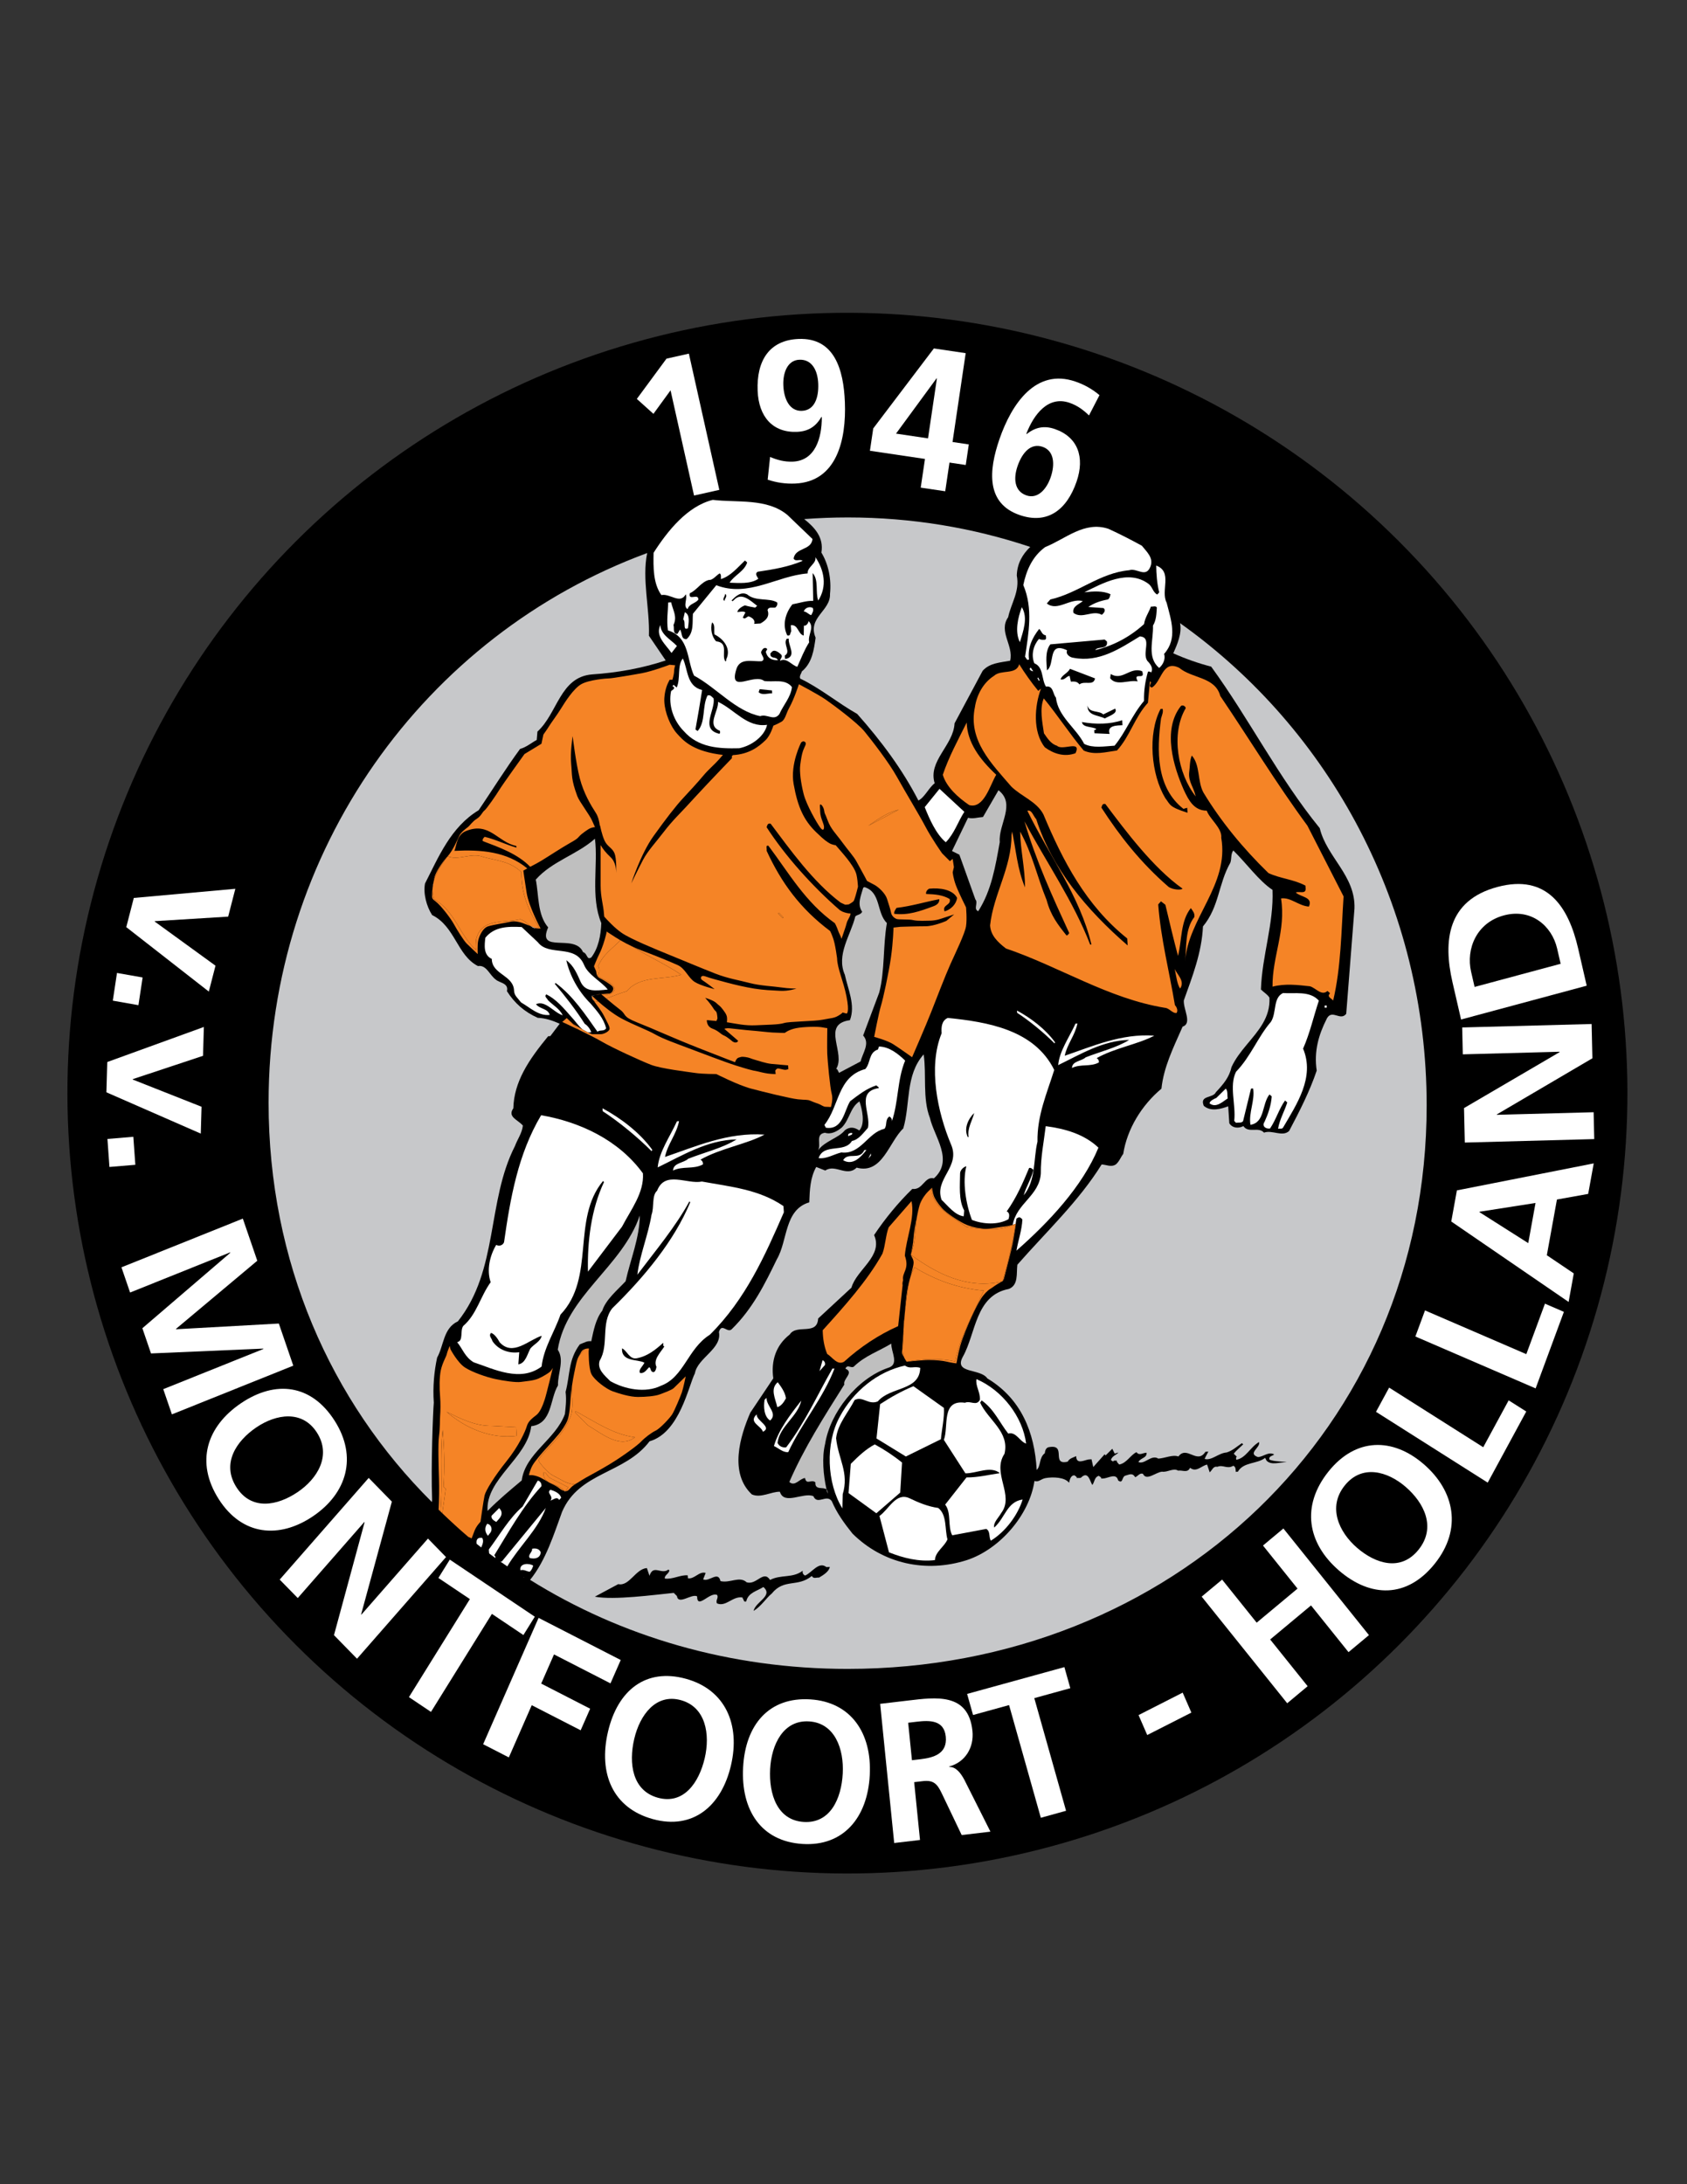 <?xml version="1.0" encoding="iso-8859-1"?>
<!-- Generator: Adobe Illustrator 24.0.1, SVG Export Plug-In . SVG Version: 6.00 Build 0)  -->
<svg version="1.1" id="Layer_1" xmlns="http://www.w3.org/2000/svg" xmlns:xlink="http://www.w3.org/1999/xlink" x="0px" y="0px"
	 viewBox="0 0 612 792" style="enable-background:new 0 0 612 792;" xml:space="preserve">
<rect x="0" y="0" width="612" height="792" fill="#333333" stroke="none"/>
<ellipse transform="matrix(0.707 -0.707 0.707 0.707 -190.226 333.535)" cx="307.5" cy="396.39" rx="282.999" ry="283"/>
<path style="fill:#C7C8CA;" d="M307.604,187.628c23.181,0,45.398,3.764,66.136,10.689c-2.802,2.686-4.748,6.002-4.875,10.367
	c1.143,5.797-2.086,10.077-3.131,15.116c-3.623,5.209,2.05,10.261,0.732,15.772c-3.616,0.688-7.428,0.788-9.984,3.667
	l-10.196,19.045c-0.386,8.011-9.725,13.615-7.206,21.735c-2.043,1.489-3.692,5.192-5.913,6.245
	c-5.768-11.222-13.465-21.567-22.197-31.388c-6.969-3.911-13.429-9.365-20.675-12.806c-0.375-1.03,0.35-1.679,0.594-2.6
	c3.761-3.108,4.369-7.818,4.996-12.229c-3.073-7.33,5.465-9.699,5.218-15.858c0.564-5.311-0.557-10.811-3.121-15.011
	c0.925-5.476-2.401-9.085-6.243-12.154C296.973,187.83,302.262,187.628,307.604,187.628z"/>
<path style="fill:#C7C8CA;" d="M97.438,399.832c0-91.593,56.682-169.542,137.343-199.3c-1.941,9.423,0.96,20.173,0.636,30
	l6.077,8.945c-8.36,2.806-17.708,4.473-26.676,5.061c-11.688,0.919-12.5,14.075-19.849,20.735l-0.258,3.029
	c-1.919,1.031-3.794,2.658-6.041,3.259c-5.323,7.278-10.017,14.816-15.023,22.226c-10.13,6.085-14.598,17.074-19.466,26.585
	c-0.677,3.656,0.539,8.251,2.578,11.43c8.356,4.122,9.045,14.62,16.626,18.494c3.168-0.51,4.184,3.339,6.579,4.992
	c1.296,1.122,4.661,1.202,3.936,4.111c2.72,4.34,6.441,7.563,11.157,9.664c2.906,0.109,5.484,1.034,7.982,2.148l-3.391,4.481
	l-0.797,0.052c-3.401,4.165-6.634,8.36-8.976,12.864c-2.134,4.1-3.532,8.451-3.652,13.269c-2.232,3.161,1.642,4.111,3.459,6.256
	c-0.276,2.727-1.962,4.945-2.865,7.417c-10.283,20.107-5.906,44.973-20.708,63.576c-5.331,2.458-5.068,8.768-7.53,13.145
	c-1.074,4.923-1.613,10.574-1.209,16.356c-0.27,2.826-1.085,23.115-0.604,35.134c-0.027,0.299-0.051,0.602-0.076,0.903
	C119.913,508.125,97.438,457.523,97.438,399.832z"/>
<path style="fill:#C7C8CA;" d="M307.502,605.151c-42.752,0-82.254-11.721-115.199-32.289c5.746-7.046,8.776-16.967,11.599-24.657
	c6.212-14.572,22.751-13.695,31.737-25.583c10.935-3.128,14.131-20.11,16.451-24.651c1.009-5.648,9.886-8.863,8.725-14.962
	c0.987-3.528,3.088,0.557,4.657-1.056c7.599-7.432,12.045-16.458,16.346-25.329c3.983-6.736,2.64-17.948,11.768-20.653
	c0.164-4.53,0.332-8.91,2.516-12.821l3.288,1.293c3.652-2.501,7.792,2.498,11.375-1.052c9.325,2.556,11.747-9.358,16.924-14.215
	c2.618-8.903,0.714-19.328,7.392-26.843c1.093,7.311-0.477,16,2.276,23.053c1.504,6.678,8.79,15.392,1.435,21.895
	c-3.412-0.827-3.987,4.333-7.836,3.831c-5.167,5.011-9.966,10.895-13.855,16.725c3.394,7.61-6.354,12.471-8.214,19.069
	l-12.081,11.186c-0.346,6.354-7.815,1.868-10.301,5.797c-5.08,3.947-6.846,9.638-5.975,15.909l-8.338,12.446
	c-3.714,8.531-7.72,21.902,0.568,29.643c3.299,1.439,7.104-1.07,10.159-0.968c1.551,5.021,8.546,0.043,12.162,1.613
	c1.438,3.372,4.821-0.918,6.682,1.824c1.802,4.25,4.49,7.993,7.479,11.71c11.099,11.025,26.727,14.372,41.528,9.631
	c11.947-3.943,22.725-16.404,24.509-28.722c1.413,0.659,2.389-0.757,4.057-1.02c2.712-0.477,6.991-0.31,8.498,1.708
	c0.233-1.078,0.583-2.753,1.962-2.695c0.324,0.281,0.951,0.543,0.823,1.001c0.601-0.189,1.395,0.212,1.806-0.418
	c2.458-2.123,3.019,1.755,3.857,2.913c0.837-1.11,0.725-2.909,2.374-3.328c0.171,0.299,0.939,0.397,0.83,1.009l1.064-0.069
	c1.81-0.273,4.449-1.952,5.079,0.721c1.773,1.387,1.3-1.14,2.483-1.675c1.5-0.394,2.669-1.227,3.7,0.513
	c1.042-0.372,1.569-1.606,2.814-1.238c1.249,2.782,4.69-0.612,6.969-0.761c1.704,0.342,4.177-1.475,5.775-0.375
	c1.657-0.259,3.423,0.983,4.355-1.042c2.254,1.813,4.074-0.717,6.183-1.154l0.943,2.8c0.874-0.667,1.224-2.341,2.775-1.992
	c2.072-0.885,3.572,0.968,5.772-0.379c0.939,0.39,0.848,1.3,0.907,2.199l0.757-0.047c2.057-3.601,6.991-2.716,9.893-5.021
	l0.528,1.027c1.799,1.831,4.912,0.426,7.355,0.572c-1.395-0.361-4.435-0.168-6.314-0.947c-0.39-1.329,1.136-1.278,1.704-1.916
	c-2.203-1.067-3.758,0.845-5.884,0.983c-3.907-1.402,0.997-3.379,0.404-5.447c-3.091,1.711-4.799,5.891-8.273,6.415
	c-0.033-0.448-0.211-0.892,0.233-1.067l-1.143-1.132c0.841-1.11,2.294-2.261,3.441-3.386l-0.488-0.422
	c-1.752,1.168-3.478,2.789-5.575,3.379c-2.887,0.189-5.443,3.066-7.934,2.327c0.397-0.928,0.95-1.868,1.351-2.651l-1.06,0.069
	c-3.048,4.723-6.722-2.421-9.813,1.701c-2.028-0.772-4.839,0.619-7.268,0.775c-2.549-1.639-5.036,2.291-7.239,1.227
	c0.812-1.559,3.109-1.405,2.978-3.354c-1.224-0.073-2.665,1.227-3.674-0.215c-2.217,1.049-3.55,4.001-6.27,4.482
	c-0.328-0.434-0.969-0.841-0.856-1.453c-0.448,0.175-1.085-0.233-1.347,0.386l-0.797-0.546c0.353-1.529,2.163-1.948,2.716-2.738
	l-1.347,0.386l-0.874-1.748l-2.439,2.418l-0.332-0.43l-4.125,4.639l-0.641-2.818l-1.064,0.065c-1.66,0.262-4.446,1.952-4.501-1.205
	c-1.038,0.513-2.396,0.757-3.077,2.006c-6.158,1.453-0.259-6.31-6.602-5.294c-1.213,0.083-1.602,1.162-1.69,2.221
	c-2.177,1.649-1.373,4.609-2.953,6.07c-0.746-13.662-5.662-25.842-17.89-33.175c-2.542-3.75-12.311-1.602-8.91-7.854
	c4.788-8.444,4.493-22.284,16.695-24.596c3.572-1.435,2.687-5.597,3.091-8.787c10.363-11.827,22.292-23.001,30.572-36.351
	c1.686,0.04,3.434,1.129,5.185-0.04c1.3-1.14,1.668-2.516,2.651-3.787c1.398-8.979,6.627-17.609,13.862-23.657
	c0.815-7.785,4.268-14.75,7.373-21.8c0.102-0.233,0.204-0.466,0.306-0.699c3.59-1.14,0.197-6.339,0.444-9.519
	c3.095-8.641,6.5-17.299,6.944-26.817c5.935-7.166,5.546-15.428,9.926-23.097c0.517-1.391,0.094-3.171,1.085-4.442
	c4.886,4.803,9.263,10.997,14.208,14.285c0.502,12.322-3.783,23.748-4.195,36.128c0.983,0.99,2.407,1.802,3.092,2.96
	c0.185,3.579-0.805,6.558-2.367,9.27c-3.153,5.477-8.622,9.864-11.39,15.887c-0.827,3.671-2.808,6.059-5.659,9.107
	c-1.07,2.33-6.037,1.001-4.406,4.959c2.589,2.24,6.329,1.089,8.859,0.175l0.404,6.15c1.187,1.879,3.478,1.882,5.105,1.02
	c1.854,2.742,5.495,0.091,7.48,2.374c2.975-1.1,6.663,1.675,9.11-0.601c3.801-7.177,7.454-14.343,10.01-21.895
	c-1.056-7.002,0.725-13.032,3.586-18.687c0.065-0.131,0.131-0.262,0.197-0.393c1.934-3.139,4.81,1.191,6.922-1.507
	c0.998-12.719,1.996-25.438,2.993-38.161c0.433-11.929-10.068-18.621-12.595-29.151c-15.103-18.592-25.47-39.457-39.387-58.582
	c-4.657-1.2-9.343-2.852-13.746-4.823c1.417-3.192,3.212-7.279,2.451-10.942c54.337,38.614,89.467,102.684,89.467,174.86
	C517.561,518.114,424.724,605.151,307.502,605.151z"/>
<path d="M292.064,571.308c-0.787-0.4-0.979-0.99-0.874-1.751c-3.63,2.799-7.854,1.271-11.834,3.337
	c-2.385-3.76-4.908,1.98-8.491,0.855c-2.596-2.387-5.924,0.39-9.489-0.429c-0.863-3.861-4.089,0.418-6.296-0.64l0.917-2.319
	c-2.337-0.753-4.118,2.373-6.434,1.922l-0.073-1.045c-2.611-0.284-5.539,1.565-8.313,1.146c-0.233-1.19,1.562-1.757,1.635-2.97
	l-0.324-0.28c-2.618,1.98-5.473-2.048-6.871,2.257l-0.947-2.799c-4.097,0.27-6.379,6.729-10.385,5.819l-8.491,4.553
	c6.889,1.325,21.607-0.673,28.624-1.376l1.14,1.136c0.528,3.428,5.28-0.95,7.333,0.12c0.018,4.967,4.61-1.809,7.294-0.477
	c0.532,1.172-0.645,1.845-0.105,3.021c3.295,1.434,5.76-2.792,9.318-2.118l0.018,0.298c0.488,0.422,0.251,1.488,1.296,1.121
	c0.703-3.214,3.874-3.716,6.219-5.227c3.721,3.214-2.858,5.306-3.554,8.662c2.789-1.689,4.577-4.666,6.605-6.303
	c4.519-5.564,9.325-2.115,14.536-6.372c0.531,1.168,1.708,0.491,2.632,0.582c1.471-0.852,3.667-2.201,3.867-3.868l-1.216,0.08
	C297.06,566.013,294.591,570.238,292.064,571.308z"/>
<path style="fill:#BFBFBF;" d="M362.224,286.549l-5.626,9.707c-1.97,0.131-3.707,0.761-5.415,0.269l-5.826,12.067l2.68,1.332
	l5.794,16.193c1.15,1.278-0.837,3.517,1.042,4.3c4.846-7.552,6.252-16.378,7.821-25.07
	C362.114,298.911,368.654,291.552,362.224,286.549z"/>
<path style="fill:#BFBFBF;" d="M211.501,345.239c1.711,0.491,1.271,3.081,3.026,1.908c2.527-3.328,3.448-7.909,3.608-12.438
	c-3.983-9.529-1.085-21.17-2.308-30.579c-6.635,5.859-15.49,8.095-21.458,14.813c1.122,5.502,0.532,12.77,4.49,17.332
	C194.617,346.039,208.61,338.346,211.501,345.239z"/>
<path style="fill:#BFBFBF;" d="M312.772,330.615c-0.536,1.089-1.763,1.02-2.483,1.668c-1.686,6.892-7.021,13.869-3.798,21.188
	c1.103,5.203,3.925,11.044,1.842,16.455c-10.738,1.457-1.19,12.125-5.09,17.806c0.415-0.63,0.819,0.852,1.151,1.282l7.817-4.129
	c0.714-3.059,3.54-6.558,0.911-9.398l5.844-15.599c2.068-7.971,1.329-16.961,2.774-25.19c-3.829-3.732-2.077-11.135-8.117-13.024
	c-0.153,0.071-0.309,0.139-0.467,0.205C312.39,324.707,310.831,327.845,312.772,330.615z"/>
<path style="fill:#BFBFBF;" d="M306.52,409.813c1.74-1.318,3.437-1.129,5.192,0.113c2.287-2.407,1.012-7.901,0.073-10.549
	c-3.365,2.178-3.536,6.558-6.398,9.457c-1.591,1.31-3.794,2.658-6.132,1.908c-3.623,0.539-1.242,4.3-2.48,6.34
	C299.441,413.588,304.27,412.671,306.52,409.813z"/>
<path style="fill:#BFBFBF;" d="M214.495,486.348c0.819-3.82,1.606-8.087,4.002-11.109c1.267-4.002,5.465-7.439,8.458-10.647
	c1.766-7.953,5.072-15.701,5.149-23.836c-6.405,18.647-26.632,29.01-29.768,48.65c2.535,3.751-0.047,8.586,0.087,12.952
	c-3.029,5.014-1.995,13.833-9.711,14.794c-1.38,11.539-16.597,19.161-15.839,30.714c4.151-4.187,7.912-7.294,12.395-11.055
	c1.336-9.882,12.304-14.816,15.665-24.076c0.186-1.821,0.656-4.879,0.251-8.003c1.704-6.594,0.939-11.558,5.145-17.253
	C212.146,486.773,213.107,486.133,214.495,486.348z"/>
<path style="fill:#BFBFBF;" d="M299.847,540.082c0.115,0.509,0.229,1.022,0.355,1.507
	C300.315,540.808,300.153,540.36,299.847,540.082z"/>
<path style="fill:#BFBFBF;" d="M299.847,540.082c-1.186-5.241-1.729-11.624-0.518-16.51c1.846-11.419,11.572-23.657,22.757-27.554
	c4.348-1.19,1.147-5.8,1.256-8.819c-4.402,2.691-9.478,4.388-13.353,8.105c-0.987,1.271-2.505-0.892-3.299,0.968
	c3.303,1.442-0.972,3.678-0.382,5.749c-7.326,11.627-14.66,23.107-19.961,35.356c2.105,1.817,3.732-1.3,5.706-1.431
	c0.48,2.68,2.309,0.302,3.761,1.565C295.531,540.491,298.721,539.063,299.847,540.082z"/>
<path style="fill:#FFFFFF;" d="M248.773,215.497c0.717,1.611-1.092,4.29,0.659,5.382c0.63-2.003,2.767-1.992,3.896-3.419
	c0.138-2.571-3.769,0.695-3.055-2.362c2.523-1.07,4.151-4.189,7.01-4.828c1.23,0.218,2.774-1.839,3.809-2.359
	c0.637,0.412,0.393,1.331,0.444,2.081c3.583-1.14,5.982-4.159,8.71-6.748l0.812,0.701c-1.008,3.228-4.73,4.675-6.387,7.348
	c3.208,0.091,7.665,0.55,10.436-1.438c-0.353-0.73-1.497-1.859-0.171-2.551c5.746-0.827,11.175-1.786,16.226-3.925
	c-0.972-0.837-2.563,0.468-3.259-0.841c0.648-4.109,6.372-2.828,6.86-7.079l-9.118-8.741c-7.421-6.141-18.141-4.386-27.058-5.46
	c-9.161,2.26-16.364,11.166-21.48,19.186c-0.12,5.13-0.186,11.16,2.833,15.331C243.104,215.115,246.73,219.246,248.773,215.497z"/>
<path style="fill:#FFFFFF;" d="M371.866,238.161c0.484,0.422,0.553,1.471,1.435,0.963c-0.59-4.331,1.303-8.069,3.699-11.091
	c0.983,0.992,0.896,2.05,2.447,2.403c-0.12,0.459,0.382,1.178-0.357,1.53c-0.761,0.049-1.522,0.098-2.159-0.311
	c-1.984,2.237-2.979,5.77-1.704,8.846c3.448,1.433,2.505,5.715,4.213,8.464c2.716-0.481,2.465,2.702,3.619,3.979
	c0.757,6.882,7.275,10.975,10.257,16.805c3.153,1.602,7.228,0.881,11.026,0.633c4.096-4.941,6.289-11.109,10.684-16.222
	c-0.095-3.758,0.444-7.257,1.438-10.636c0.455-0.029,0.914-0.058,1.096,0.383c0.965-1.571-0.212-3.152-1.347-4.282
	c-2.025-2.88,1.879-8.559-2.72-8.861c-7.188,4.39-14.783,9.555-24.058,7.754c-1.074-0.08-2.971-1.16-2.312-2.711
	c-7.246-3.443-4.246,5.1-7.308,7.257c-0.193-3.001-0.754-6.88,1.216-9.42l19.721-1.744l0.809,0.701
	c0.513,3.131-3.405,1.579-4.217,3.139c6.602-1.639,12.504-4.735,17.689-9.444c0.31-2.283,1.711-4.184,2.483-6.343
	c0.769,0.104,1.649-0.406,2.156,0.312c-0.157,2.27-0.16,4.531-1.398,6.57c0.197,5.411-2.301,11.448,2.229,15.372
	c1.588-1.309,2.363-3.47,1.799-5.09c4.978-5.597,2.556-12.218,0.921-18.59c-2.276-4.368,2.319-11.148-3.783-13.458
	c0.033,2.856,0.28,6.609,1.096,9.718l-0.713,0.799c-1.577-0.799-1.704-2.749-3.146-3.86c-7.388-5.542-16.946-0.093-23.3,3.033
	c3.328-0.37,6.827-0.597,9.503,0.732c-0.262,0.621-0.215,1.371-0.943,1.87c-2.564,0.472-4.952,1.231-7.144,2.73l5.516,0.391
	c0.961,0.69,0.27,1.792-0.605,2.447c-3.324-1.888-7.057,1.67-10.268-0.681c-0.608-2.371,2.083-3.148,3.383-4.288
	c-4.654-1.202-9.202,3.918-13.065,0.856l1.278-1.442c10.221-2.323,17.834-9.604,28.602-10.61c2.837-0.938,5.986,2.922,7.694-1.258
	c1.318-3.248-1.42-5.48-3.092-7.63c-3.954-2.15-8.062-4.293-12.151-6.134c-8.732-2.891-15.625,3.736-22.911,6.624
	c-4.803,3.479-6.904,8.739-7.945,13.778C374.837,220.643,373.136,229.644,371.866,238.161z M402.536,266.129l-5.505-0.24
	l-0.08-1.198c0.466,0.116,0.593-0.19,0.743-0.354c-1.439-0.958-4.916-0.43-5.2-2.52c4.934,0.881,10.122,0.845,14.602-0.655
	l0.116,1.798C405.54,263.074,401.407,262.888,402.536,266.129z M402.943,244.411c4.289,2.584,6.991-2.718,11.375-1.048
	c1.46,3.672-3.514-0.069-1.587,3.723c-3.248-0.692-7.658,1.857-9.992-1.154L402.943,244.411z M404.531,256.96
	c1.18,1.733-2.414,2.72-3.732,3.561c-2.217-1.212-6.474-0.932-6.263-4.712c0.488,2.83,4.078,1.69,5.706,3.241L404.531,256.96z
	 M388.175,242.518l9.074,3.472c-0.572,2.902-3.768,0.699-5.655,2.177c-0.837-1.146-1.901-1.078-3.117-1.001l-0.444-2.079
	c-1.212,0.08-1.722,1.62-3.27,1.27C385.12,244.826,387.213,244.238,388.175,242.518z"/>
<path style="fill:#FFFFFF;" d="M292.985,207.929c-11.237,0.889-21.396,8.785-33.135,4.282l-8.477,10.347
	c-0.251,3.181,0.441,6.749-2.297,9.19c-2.127,0.138-1.526-2.313-2.363-3.463l-0.965,1.569c-1.832-0.031-1.049-2.037-1.431-3.219
	c1.475-3.11-0.196-5.26-0.845-8.231l-1.067,0.069c-0.087,3.321-0.637,6.523-0.098,10.101c7.945,2.492,6.805,10.703,9.467,16.404
	c8.222,4.43,15.035,12.874,24.003,14.698c2.534-0.921,5.007,1.93,6.969-0.761c1.322-3.099,4.177-6.146,4.548-9.788
	c-2.497-3.149-6.67-1.671-10.064-2.203c-3.703-2.92-12.81,4.759-10.181-4.002c1.227-4.599,5.757-2.939,9.253-3.168
	c1.631-0.71-0.135-2.099-0.215-3.299c0.266-0.621,0.805-1.709,1.733-1.473c1.256,0.522-0.396,0.932,0.121,1.802
	c0.571,1.771,2.01,2.731,4.286,2.581c-0.696-1.31-2.014-0.472-2.698-1.629c-0.029-0.45-0.211-0.892,0.233-1.071
	c0.969-1.571,2.738-0.178,3.718,0.811c0.51,0.87-0.521,1.389-0.473,2.139c2.352-1.36,4.391,1.822,6.245,2.15
	c1.333-2.947,2.502-6.039,4.3-8.866c-0.641-2.82,2.101-5.26-0.193-7.67c-0.117,0.61-0.797,1.859-1.726,1.619l-0.065,3.621
	c-2.181-0.612-1.952-4.091-4.676-3.761l0.146,2.251c-0.426,0.48-0.186,1.818-1.431,1.449c-1.926-3.791-0.677-8.089,1.857-11.27
	c2.564-0.47,5.251-1.398,7.548-1.245l-0.204-10.083c2.301,2.56,0.91,6.869,2.028,9.96c3.321-5.189,2.178-10.989-1.034-15.75
	C296.263,204.401,292.829,205.532,292.985,207.929z M275.591,249.896l4.457,0.458l0.066,1.053c-1.675-0.04-3.602,0.837-4.909-0.434
	L275.591,249.896z M263.105,215.312c0.968,0.839-0.2,1.669-0.288,2.581C261.864,217.351,263.014,216.22,263.105,215.312z
	 M263.189,239.863c-1.668-2.15,1.38-6.871-3.383-7.309c-1.638-1.704-2.126-4.533-1.515-6.833c1.264,0.67,0.645,2.82,0.892,4.312
	c3.474,1.731,6.15,5.32,4.26,9.061C263.623,239.533,263.328,239.701,263.189,239.863z M281.282,220.297
	c-0.903,0.21-2.472-0.442-2.836,0.939c0.929,2.5-0.815,3.819-2.582,4.839l-2.279,0.149c0.51-1.54-0.918-2.351-2.01-2.731
	c-0.608,0.04-1.289,1.291-2.108,0.44l0.946-1.872c-0.801-0.548-1.995-0.169-2.905-0.109c0.08-1.062,1.693-2.07,2.738-2.44
	c1.246,0.37,2.48,0.59,3.718,0.811l0.717-0.648c-2.407-1.8-5.68-5.205-8.524-2.002l-0.437,0.33l-0.32-0.281
	c1.289-1.289,3.284-3.377,5.655-2.177c3.073,2.662,8.007,1.13,10.869,2.902C282.124,219.186,281.861,219.807,281.282,220.297z
	 M285.382,231.626l0.761-0.047c-0.302,2.429,2.84,6.141-0.747,7.279l-0.608,0.038l-0.077-1.198
	C287.061,236.338,283.988,233.678,285.382,231.626z"/>
<path style="fill:#FFFFFF;" d="M249.578,227.799c0.189-1.822,0.903-4.881-1.14-5.8l-0.594,2.6
	C248.963,225.427,247.51,228.839,249.578,227.799z"/>
<path style="fill:#FFFFFF;" d="M291.598,221.731c1.074,0.078,1.751,1.087,2.684,1.329c0.408-0.779,0.965-1.568,0.59-2.6
	C293.761,219.782,291.969,220.35,291.598,221.731z"/>
<path style="fill:#FFFFFF;" d="M239.586,226.645c-2.024,4.049,1.992,7.101,4.02,10.13l1.966-2.54
	C243.282,231.827,239.659,230.104,239.586,226.645z"/>
<path style="fill:#FFFFFF;" d="M370.685,220.162c-1.423,3.86-2.618,8.908-0.691,12.699
	C371.112,229.021,373.078,224.075,370.685,220.162z"/>
<path style="fill:#FFFFFF;" d="M243.446,250.646c-1.041,5.04,0.852,10.64,4.61,14.459c5.276,5.982,12.628,6.405,20.096,6.215
	c4.668-0.907,9.311-4.526,10.119-8.495c-7.253,1.078-11.805-5.553-17.784-8.328c0.226,3.452-4.322,8.571,0.685,10.501
	c0.022,0.302,0.211,0.892-0.233,1.07c-7.126-1.642-1.329-8.651-2.061-12.821c-0.648-0.561-1.162-1.431-2.207-1.06
	c-2.025,4.049-0.594,9.529-3.583,12.89l-0.797-0.554c0.903-4.879,1.66-9.598,2.421-14.317c-5.742-1.431-5.072-7.501-7.006-11.441
	c-2.116,2.697-0.746,7.279-2.21,10.538l-1.136-0.979l-0.422,0.48l0.473,0.266C244.925,249.947,243.723,250.177,243.446,250.646z"/>
<path style="fill:#F58426;" d="M474.293,299.392c-11.226-15.235-20.97-31.318-31.617-47.041
	c-1.828-6.962-10.174-6.263-14.857-10.174c-6.15-3.06-6.248,4.781-9.911,7.13c-1.857-0.481,0.491-1.839-0.754-2.21l-0.71,7.727
	c-4.843,5.291-6.529,12.18-11.226,17.307c-4.235,0.583-8.123,1.737-12.056,0.04c-4.956-5.852-9.543-12.934-14.51-18.935
	c-1.591,3.718-0.492,8.768,0.065,12.65c1.18,1.73,2.545,3.899,4.719,4.511c1.962,1.977,9.008-2.246,6.74,2.72
	c-4.023,1.467-7.919,0.218-11.127-2.134c-4.482-5.579-3.736-15.119-1.395-21.298l-1.012,0.816c-2.487-3.001-5.011-6.6-6.893-9.642
	c-1.11,3.991-6.598,1.79-9.18,4.22c-3.958,2.519-6.252,7.038-6.889,11.295c-2.563,12.071,6.077,20.547,13.178,28.817
	c3.754,3.67,9.208,5.422,11.648,10.086c7.053,16.859,15.442,33.033,30.415,45.005l0.167,2.549
	c-15.042-13.024-27.415-27.914-33.161-45.767c-1.154-1.278-1.573-3.503-3.23-3.091c7.938,16.349,19.037,30.863,23.246,48.516
	l-0.456,0.029c-6.066-15.719-15.832-29.694-23.835-44.685c4.14,14.19,10.189,27.349,16.236,40.512
	c-0.28,0.32-0.553,0.939-1.012,0.823c-3.011-3.772-5.699-7.137-7.184-12.781c-3.459-8.418-5.156-16.84-9.624-24.836
	c0.131,6.62,1.806,13.589,1.781,20.22c-2.778-6.547-3.317-13.811-4.665-20.268l-0.237,1.308c0.015,11.899-6.536,21.367-7.774,32.749
	c0.237,3.598,2.684,5.997,5.739,8.36c19.346,6.565,37.203,18.199,57.71,21.523c1.529,0.055,2.895,2.221,4.242,1.835
	c0.546-0.943,0.014-2.112-0.641-2.822c-2.021-12.22-5.072-23.77-6.059-36.511l0.998-1.121l1.606,1.249
	c1.479,6.234,2.953,12.46,4.574,18.534c1.46-5.669,0.852-12.559,4.664-17.329c0.67,1.009,1.493,1.861,1.274,3.23
	c-3.379,4.29-2.814,10.578-3.361,16.189c1.016-15.719,16.08-27.775,13.123-44.907c0.379-3.492-4.151-6.751-5.272-9.839
	c-4.573-0.003-6.565-3.743-8.313-7.512c-3.761-8.495-7.789-21.716-1.18-30.284c0.557-0.79,1.824-0.12,1.875,0.63
	c-5.501,9.252-2.865,23.843,3.62,32.003c-0.815-3.558-2.633-5.247-2.392-8.579c0.316-2.13,0.171-4.38,0.965-6.241
	c3.124,3.408,1.988,9.361,4.238,13.432c6.325,10.433,14.285,20.154,23.577,29.185c4.253,1.981,9.15,2.265,13.418,4.544l0.08,1.202
	c-0.025,1.959-2.393,0.761-3.576,1.289c1.635,1.7,6.354,1.54,4.759,5.108c-3.674-0.208-6.638-3.477-10.112-2.949
	c1.832,11.63-3.201,20.996-3.092,31.988c4.497-1.202,9.267-0.608,13.571-0.138c2.177,0.612,4.206,3.641,6.365,1.693
	c0.339,0.43,0.954,0.539,0.83,0.998c-1.143,1.128,0.725,1.762,1.231,2.483c2.866-12.089,2.939-25.052,3.779-37.76L474.293,299.392z
	 M423.866,321.527c-10.028-8.685-17.685-18.425-24.309-28.689c0.259-0.768,0.36-1.529,1.442-1.3
	c7.352,9.766,17.271,23.096,27.987,30.677C428.574,322.849,425.311,322.637,423.866,321.527z M429.324,293.3l1.366-0.393
	l0.116,1.802c-6.791-2.148-6.19-2.887-8.072-5.309c-5.138-8.553-6.467-23.264-1.719-32.316l0.761-0.047
	c0.288,1.293-0.222,2.134-0.586,3.514C419.657,272.1,419.358,285.515,429.324,293.3z"/>
<path style="fill:#FFFFFF;" d="M374.8,243.391l-0.848-1.3C372.921,242.612,374.2,243.433,374.8,243.391z"/>
<polygon style="fill:#FFFFFF;" points="376.333,245.854 376.861,246.874 377.16,246.703 376.632,245.684 "/>
<path style="fill:#F58426;" d="M351.587,291.917c5.378,1.518,7.61-7.381,9.817-10.989c-6.186-5.783-10.49-11.838-10.712-18.931
	c-3.103,6.23-6.503,12.479-8.673,18.949C343.384,285.522,347.749,289.306,351.587,291.917z"/>
<path style="fill:#FFFFFF;" d="M343.111,305.403c3.146-3.215,4.369-7.41,6.725-11.029l-9.008-8.338l-5.364,6.638
	C337.106,296.785,339.56,302.472,343.111,305.403z"/>
<path style="fill:#FFFFFF;" d="M194.456,336.579c-0.379-0.151-1.175-0.466-2.045-0.807
	C193.087,336.276,193.76,336.63,194.456,336.579z"/>
<path style="fill:#FFFFFF;" d="M156.933,321.989c0.101-0.771,0.239-1.583,0.392-2.392
	C157.116,320.378,156.982,321.176,156.933,321.989z"/>
<path style="fill:#FFFFFF;" d="M214.473,374.27c-0.382-1.183-1.383-2.472-2.334-3.015c-3.23-5.058-6.897-9.788-10.865-14.503
	l0.28-0.317c6.252,4.559,10.826,11.492,15.199,17.682c0.863-0.808,2.439-0.007,3.124-1.256c-0.845-3.561-3.31-6.263-5.625-8.976
	c-4.57-4.518-7.538-10.199-8.812-15.69c2.724,1.934,4.002,5.163,5.251,7.941c1.766,3.648,5.389,3.135,9.792,2.673
	c-2.385-2.971-7.224-5.389-8.637-9.02c-3.248-7.621-12.741-2.836-16.753-8.149l-5.848-5.491c-5.207-0.262-9.926-0.102-13.174,3.878
	c-0.292,2.578-0.816,6.23,2.334,7.68c0.065,5.724,7.858,5.812,8.08,11.521c0.116,1.803,1.15,2.465,2.563,4.279
	c3.328,1.89,6.278,4.938,10.371,4.518c-0.612-2.37-3.488-2.032-4.985-3.892c3.408-1.58,6.456,3.04,9.726,4.031
	c-1.23-2.48-3.601-3.682-5.396-5.521c-0.193-0.59-1.46-1.26-0.593-2.072c3.619,1.723,6.438,5.152,9.074,8.146
	c1.215,1.227,2.607,3.362,4.165,4.626c0.591,0.33,1.179,0.65,1.708,0.922C213.556,374.379,214.008,374.398,214.473,374.27z"/>
<path style="fill:#FFFFFF;" d="M215.502,360.873l0.436-0.066c-0.494,0.017-0.931,0.065-1.264,0.191l0.483-0.073
	C215.277,360.884,215.403,360.871,215.502,360.873z"/>
<path style="fill:#FFFFFF;" d="M214.856,361.174c-0.11-0.105-0.183-0.176-0.183-0.176c-0.061,0.77,0.197,1.357,0.702,1.829
	c-0.234-0.362-0.424-0.688-0.506-0.934C214.754,361.549,214.776,361.327,214.856,361.174z"/>
<path style="fill:#F58426;" d="M428.119,358.457c1.806-2.68-0.936-4.909-1.996-7.101
	C426.739,353.727,426.939,356.73,428.119,358.457z"/>
<path style="fill:#FFFFFF;" d="M465.453,360.081c-3.699,1.748-2.279,7.078-4.355,10.378c-4.817,5.585-7.264,12.526-12.693,18.159
	c-2.567,5.134,0.025,12.049-0.663,17.816l0.659,0.706c0.899-0.204,1.992,0.175,2.552-0.619l2.884-11.787l0.761-0.051
	c0.743,4.318-1.707,8.848-0.965,13.17c5.287-0.797,4.085-7.498,6.904-11l0.812,0.707c-0.24,3.328-1.267,6.256-2.6,9.208
	c-1.114,1.577,0.484,2.68,1.992,2.429c2.225-3.306,3.2-6.987,5.436-10.151l0.809,0.703c-1.009,3.233-2.8,6.215-3.339,9.558
	c0.597-0.189,1.388,0.215,1.799-0.415c4.941-8.462,11.626-18.239,7.283-28.653c2.523-5.739,3.809-11.696,5.724-17.398
	C475.153,359.141,469.593,360.412,465.453,360.081z"/>
<path style="fill:#FFFFFF;" d="M341.596,374.674c-4.992,12.228-1.471,28.719,3.408,40.301c3.59,8.2-6.201,12.457-3.412,20.111
	c2.272,2.108,4.792,5.556,8.022,5.95l0.164-2.123c-2.079-3.776-1.511-9.092-1.486-13.305c-0.076-1.201,1.213-2.49,2.268-2.712
	c-1.46,5.673-0.171,13.724,2.036,19.451c3.914,1.551,9.435,1.941,13.258-0.269c0.251-0.769,0.612-2.298-0.645-2.818
	c3.492-4.897,5.884-10.327,8.124-15.748c0.75-0.197,1.092,0.379,1.566,0.652c-0.699,3.211-2.655,6.048-3.51,9.267
	c4.518-5.568,3.415-13.025,4.981-19.456c-0.164-9.482,3.43-17.551,6.077-26.009c-7.213-14.59-24.178-17.398-38.623-18.861
	C341.457,370.163,341.472,372.723,341.596,374.674z M353.412,403.579c-0.725,2.909-2.542,5.437-2.021,8.713l-0.306,0.022
	C349.501,409.106,351.402,405.516,353.412,403.579z"/>
<rect x="480.437" y="364.797" transform="matrix(0.998 -0.063 0.063 0.998 -21.934 30.841)" style="fill:#FFFFFF;" width="0.761" height="0.753"/>
<path style="fill:#FFFFFF;" d="M305.22,417.881c7.075,0.892,9.591-7.257,15.614-8.557c1.136-1.278,0.087-3.317,1.839-4.49
	c0.637,0.411,0.979,0.994,0.877,1.755c2.436-7.089,1.912-15.042,4.814-22.008c-2.608-2.542-5.822-5.043-9.485-5.105l-0.393,1.082
	c-3.43,1.129-2.578,4.839-4.57,7.075c-10.192,2.782-9.343,13.418-14.845,20.26l0.524,1.02c6.165,0.95,6.62-6.161,8.83-9.617
	c3.055-2.309,5.957-4.617,9.544-5.749c0.182,0.441,0.947,0.542,0.827,0.998c-8.458,1.311-2.753,9.224-3.94,14.419
	c-1.704,1.919-3.375,4.29-5.79,4.749c-2.752,4.551-10.177,0.666-12.103,6.219C299.736,420.35,302.515,418.515,305.22,417.881z"/>
<path style="fill:#FFFFFF;" d="M233.24,425.462c-8.888-12.22-23.045-18.676-36.933-21.079c-8.382,14.11-11.16,29.957-13.458,46.08
	c-0.532,1.234-1.886,1.478-2.836,0.936c-2.338,3.918-3.525,9.114-2.014,13.538c-3.776,5.222-5.036,11.626-9.948,15.869
	c-1.256,1.733,0.204,5.407-2.21,5.866c1.996,2.429,2.796,5.389,5.976,7.294c7.486,2.523,16.957,7.326,24.665,1.547
	c0.772-6.831,4.675-12.508,6.853-18.829c12.846-13.494,3.845-34.45,15.439-48.465l0.331,0.43c-4.686,9.948-6.059,21.64-5.808,32.465
	l12.362-16.324C228.911,438.553,233.702,432.516,233.24,425.462z M192.393,489.002c-1.089,2.028-1.781,5.393-4.355,5.71l0.324-4.391
	c-3.932,0.557-7.697-0.998-9.726-4.031c-0.222-1.042-1.497-1.861-0.499-2.982c1.242,0.372,2.425,2.098,3.121,3.408
	c4.77,5.262,10.472-0.834,15.257-2.352C196.044,486.504,193.66,487.414,192.393,489.002z"/>
<path style="fill:#FFFFFF;" d="M441.246,398.121c-0.888,0.364-2.37,1.063-2.461,1.97c2.403,1.802,4.69-0.604,6.594-1.788
	c-0.233-1.19,0.128-2.72-0.695-3.568L441.246,398.121z"/>
<path style="fill:#FFFFFF;" d="M307.732,411.994c0.579-0.492,1.507-0.251,1.449-1.151
	C308.563,410.733,307.357,410.963,307.732,411.994z"/>
<path style="fill:#FFFFFF;" d="M377.582,425.495c-0.529,8.126-8.81,10.799-10.191,18.63c0.497-0.152,0.873-0.288,1.048-0.354
	c0.101-0.626,0.204-1.252,0.298-1.88c0.874-0.659,1.329-0.695,2.159,0.306c-0.204,3.933-1.497,7.482-2.159,11.295
	c11.685-10.257,23.956-23.264,29.745-37.351c-5.203-4.934-12.198-6.886-19.123-7.789
	C378.671,414.124,377.506,419.625,377.582,425.495z"/>
<path style="fill:#FFFFFF;" d="M305.861,420.703c3.488,2.028,6.343-1.016,8.459-3.714l-0.765,0.047
	C311.821,420.914,307.638,417.576,305.861,420.703z"/>
<polygon style="fill:#FFFFFF;" points="315.973,418.988 315.925,418.238 314.978,420.106 "/>
<path style="fill:#FFFFFF;" d="M284.217,437.34c-8.79-6.056-19.229-7.028-29.574-8.91c-5.422,1.103-13.393-4.097-16.262,3.324
	c-2.017,1.784-0.983,5.939-2.021,8.721c-1.198,7.308-4.366,14.896-5.138,21.731c6.598-8.724,13.818-17.332,18.862-26.552l0.32,0.284
	c-5.801,13.939-16.539,26.996-28.3,38.462c-4.228,5.396-1.111,13.331-4.555,18.978c-1.016,3.081,1.722,5.309,3.845,7.428
	c5.228,2.975,12.799,4.435,18.417,1.657c8.342-3.11,9.649-13.44,17.707-18.483c13.04-12.908,20.082-28.886,26.847-44.394
	L284.217,437.34z M238.145,495.64c-0.105,0.761-0.593,2.603-1.726,1.624c-0.473-0.27-0.458-2.381-1.435-0.961
	c-0.852,0.965-1.565,1.759-2.8,1.537c-0.685-1.158,1.06-2.476,1.587-3.714c-2.378-1.354-8.404-0.204-8.12-5.196
	c1.719,0.637,2.713,4.195,5.418,3.565c3.769-0.699,6.67-3.001,9.551-5.6c0.029,0.448-0.222,1.223,0.397,1.332
	C239.492,490.582,236.907,493.011,238.145,495.64z"/>
<path style="fill:#F58426;" d="M330.668,435.53l-8.269,9.482c-1.049,2.633-1.209,6.656-2.265,9.555
	c-5.458,9.85-13.993,19.295-21.676,27.783c0.055,3.164,0.542,5.99,1.635,8.633c1.74,0.939,3.634,4.278,6.132,2.764
	c5.906-5.363,12.486-9.711,19.601-12.89l1.621-14.867c0,0-0.208-0.601,0.182-1.824c-0.488-2.829,2.415-3.878,0.623-8.863
	C328.749,448.941,331.983,441.626,330.668,435.53z"/>
<path style="fill:#FFFFFF;" d="M298.407,493.197l-1.114,3.995l1.988-2.243C299.387,494.187,299.194,493.601,298.407,493.197z"/>
<path style="fill:#FFFFFF;" d="M301.968,496.281c-5.484,9.547-9.868,19.481-16.75,28.519c-1.358,0.24-2.622-0.43-3.153-1.603
	c0.677-5.92,7.45-9.678,8.608-15.33c-4.082,5.24-8.164,10.48-9.912,16.47c1.733,0.79,3.208,2.352,5.182,2.221
	c4.813-10.411,12.748-19.667,16.782-30.325L301.968,496.281z"/>
<path style="fill:#FFFFFF;" d="M328.291,495.16c-9.934,2.155-18.767,9.361-23.657,18.574c-5.316,9.686-4.675,24.109,0.957,33.223
	l0.12-5.123c2.385-7.84-1.591-12.705-2.399-20.329c0.575-5.16,4.424-9.329,6.722-13.852c2.949-1.547,5.01,1.93,8.422,0.502
	c4.537-5.414,15.169-3.703,15.377-12.154C331.648,495.24,330.21,496.543,328.291,495.16z"/>
<path style="fill:#FFFFFF;" d="M285.124,507.03c-0.302-2.239-1.806-4.253-2.978-5.83c-2.891,2.443-0.831,5.924-0.168,9.048
	C283.478,509.845,284.443,508.279,285.124,507.03z"/>
<path style="fill:#FFFFFF;" d="M350.076,508.643c-8.779-1.231-5.84,8.67-7.665,13.465l7.818,12.136
	c4.118,0.033,9.114-2.858,12.504-0.069c-4.082,0.572-7.829,1.566-12.107,1.547l-7.741,9.854c2.334,3.011,0.823,7.923,2.56,11.131
	l12.358-2.316c1.587,0.943,0.805,2.956,1.653,4.256c5.284-3.208,9.77-9.227,11.532-14.918c-5.742,0.83-6.277,6.591-10.315,10.167
	c-0.426-1.777,1.591-3.569,2.553-5.287c4.912-6.496-3.54-14.383,1.183-21.473c1.923-7.956-5.993-12.26-8.841-18.548l0.557-0.794
	c4.479,3.172,6.474,8.015,9.635,12.027c2.847-0.794,4.158,2.887,6.496,3.637c-1.249-9.708-8.59-19.32-18.01-23.376
	c-0.452,2.447,1.369,4.584,1.249,7.454C354.286,510.027,351.999,507.766,350.076,508.643z"/>
<path style="fill:#FFFFFF;" d="M331.371,502.639c-4.308,1.788-8.28,4.005-12.085,6.518l-1.318,12.439l10.651,6.536l12.711-6.259
	c0.357-3.787,1.318-7.767,1.085-11.368L331.371,502.639z"/>
<path style="fill:#FFFFFF;" d="M277.372,507.536c-0.437,2.589-0.204,6.19,2.025,7.548c2.88-2.6-1.409-5.178-1.304-8.2
	L277.372,507.536z"/>
<path style="fill:#FFFFFF;" d="M274.517,512.845c-3.165,2.92,1.646,4.107,2.247,6.332
	C280.31,517.433,274.207,515.125,274.517,512.845z"/>
<path style="fill:#FFFFFF;" d="M327.235,530.33c-2.902-2.37-6.409-4.705-9.893-6.583c-3.241,1.719-5.972,4.312-8.692,7.046
	l-0.83,10.603l10.093,7.322l8.663-7.497L327.235,530.33z"/>
<path style="fill:#FFFFFF;" d="M204.947,540.904l0.167-0.208c-0.118-0.01-0.241-0.03-0.367-0.06
	C204.813,540.726,204.887,540.807,204.947,540.904z"/>
<path style="fill:#FFFFFF;" d="M179.302,563.975c5.24-8.477,10.283-17.692,17.125-25.073c0.091-0.911-0.43-1.93-1.354-2.018
	l-5.487,9.398c-4.908,4.234-8.324,10.337-12.253,15.563l0.069,1.049c0.009,0.139,0.047,0.27,0.065,0.406
	c0.765,0.567,1.525,1.121,2.277,1.663C179.732,564.571,179.681,564.19,179.302,563.975z"/>
<path style="fill:#FFFFFF;" d="M181.541,566.243c0.849,0.598,1.681,1.176,2.489,1.729c4.248-7.183,11.241-13.492,13.98-21.191
	l-15.97,19.43L181.541,566.243z"/>
<path style="fill:#FFFFFF;" d="M199.715,540.194c-1.755,1.169,1.373,2.316-0.047,3.918c1.052-0.215,2.331-1.661,3.19-0.208
	l0.71-0.801C203.152,541.476,201.273,540.693,199.715,540.194z"/>
<path style="fill:#FFFFFF;" d="M180.034,551.879l0.994-1.118c1.136-1.282,1.355-2.651,0.051-3.922l-2.72,2.738
	C177.98,550.808,179.397,551.468,180.034,551.879z"/>
<path style="fill:#FFFFFF;" d="M176.724,552.545c-0.976,1.42-0.877,2.917,0.284,4.351l0.983-1.271
	C178.683,554.53,178.265,552.746,176.724,552.545z"/>
<path style="fill:#FFFFFF;" d="M339.167,565.701c0.109-3.018,3.492-4.897,4.544-7.526c-1.009-3.703-0.124-8.878-3.343-11.382
	c-3.696-0.506-7.144-1.941-10.454-3.536c-4.879-2.239-7.37,3.955-10.869,6.438l3.459,13.185
	C327.675,564.951,333.414,566.386,339.167,565.701z"/>
<path style="fill:#FFFFFF;" d="M174.574,561.108c0.511-1.136,1.02-2.398,0.344-3.472c-1.854-0.24-2.2,0.821-2.003,2.164
	c0.22,0.177,0.441,0.354,0.66,0.527C173.907,560.589,174.24,560.849,174.574,561.108z"/>
<path style="fill:#FFFFFF;" d="M193.03,561.568c0.229,1.194-1.686,2.218-0.849,3.372c1.864,0.484,3.82,0.051,3.983-2.072
	C195.622,561.554,194.384,561.331,193.03,561.568z"/>
<path style="fill:#FFFFFF;" d="M188.81,569.379c1.351-0.386,2.166,0.462,3.393,0.535c0.717-0.655,0.972-1.424,1.23-2.192
	C192.152,566.757,188.329,566.699,188.81,569.379z"/>
<path style="fill:#FFFFFF;" d="M190.04,571.855c-0.056-0.006-0.105,0.004-0.16,0.001c0.061,0.04,0.125,0.081,0.186,0.12
	C190.056,571.935,190.052,571.898,190.04,571.855z"/>
<path style="fill:#FFFFFF;" d="M386.259,382.816c0.827-4.122,3.769-7.436,4.592-11.692l-0.689,0.047
	c-2.279,5.029-5.808,9.868-6.288,15.053c8.12-3.925,16.167-8.925,25.765-9.147c-4.617,2.877-10.432,4.21-15.788,6.325
	c-1.555,1.453-4.861,1.267-4.967,3.849c3.193-1.563,6.576-0.295,9.758-1.992c0.091-0.688-0.215-1.208-0.79-1.58
	c6.489-3.678,15.184-5.062,20.886-8.149C406.738,374.693,396.204,379.452,386.259,382.816z"/>
<path style="fill:#FFFFFF;" d="M382.764,377.984c-3.47-4.847-8.863-8.87-13.826-11.543l0.051,0.805
	c4.512,2.931,9.817,7.305,13.567,11.095L382.764,377.984z"/>
<path style="fill:#FFFFFF;" d="M218.569,401.867l0.069,1.052c5.898,3.835,12.835,9.551,17.736,14.503l0.273-0.466
	C232.111,410.621,225.058,405.363,218.569,401.867z"/>
<path style="fill:#FFFFFF;" d="M241.24,419.513c0.921-4.577,4.191-8.258,5.101-12.988l-0.757,0.055
	c-2.534,5.585-6.456,10.967-6.991,16.727c9.02-4.362,17.962-9.918,28.627-10.163c-5.13,3.197-11.594,4.675-17.543,7.024
	c-1.722,1.617-5.4,1.409-5.52,4.279c3.55-1.737,7.308-0.328,10.844-2.218c0.102-0.765-0.24-1.34-0.877-1.748
	c7.206-4.089,16.874-5.626,23.209-9.06C263.994,410.493,252.287,415.777,241.24,419.513z"/>
<path style="fill:#F58426;" d="M223.063,358.638c-1.107-2.938-4.318-3.029-6.281-5.01c0.867-0.808,0.754-2.461,0.241-3.328
	c1.747-4.258,5.019-6.18,8.014-9.369c-0.624-0.363-1.2-0.711-1.697-1.026c-1.35-0.86-2.546-1.642-3.279-2.125
	c-0.023,0.294-0.068,0.596-0.147,0.913c-0.608,2.421-1.413,5.043-2.425,7.064c-1.005,2.013-2.014,4.639-2.014,4.639l0.805,1.814
	c0,0,0,1.817,1.209,2.425c1.216,0.604,3.71,2.039,4.643,3.022c0.932,0.983-0.2,2.625-1.209,2.625c-1.008,0-1.617,0.2-2.826,0.2
	c0,0,0.151,0.13,0.408,0.351C220.444,360.826,222.412,360.551,223.063,358.638z"/>
<path style="fill:#F58426;" d="M158.176,326.989c1.617,1.212,5.247,5.852,6.46,8.073c1.209,2.217,3.63,6.052,4.639,7.06
	c1.008,1.009,4.034,3.835,4.034,3.835s-0.204-3.43,0.2-5.043c0.404-1.617,1.617-4.438,3.634-5.043
	c2.017-0.608,6.252-1.212,7.869-1.617c1.609-0.404,3.226,0,4.435,0.404c0.586,0.196,1.833,0.674,2.965,1.116
	c-1.161-0.863-2.332-2.136-3.661-2.452c-6.314,1.467-14.069-0.433-16.007,7.224c-0.061,1.362-0.288,2.582-0.047,3.922
	c-5.997-5.331-7.475-13.972-15.249-18.432c-0.451-1.395-0.593-2.741-0.514-4.046c-0.104,0.788-0.17,1.533-0.17,2.178
	C156.763,325.78,156.563,325.78,158.176,326.989z"/>
<path style="fill:#F58426;" d="M175.213,310.708c4.821,1.34,10.024,1.603,13.946,5.561c-0.106,7.69,2.592,13.993,6.339,19.921
	c-0.356,0.254-0.702,0.365-1.042,0.39c0.146,0.059,0.237,0.095,0.237,0.095h1.413c0,0-4.238-7.869-5.047-12.908
	c-0.805-5.047-1.209-8.073-1.209-8.073s0.613-0.345,1.438-0.801c-7.499-6.169-16.862-6.849-26.443-6.369
	c0.798-1.861,0.834-5.932,4.26-7.21c8.474-3.415,11.405,4.071,18.207,5.436l0.04,0.601c-3.889-1.1-7.519-2.971-11.55-3.914
	c-0.422,0.481-0.859,0.809-0.659,1.551c5.946,2.253,12.615,4.606,17.207,9.322c0.835-0.455,1.712-0.924,2.343-1.238
	c1.613-0.808,5.851-3.634,9.481-5.852c3.63-2.221,4.843-2.625,5.852-3.834c1.009-1.209,3.63-2.822,3.63-2.822
	s1.109-0.63,2.192-0.627c-0.292-0.609-0.616-1.329-0.98-2.198c-0.987-2.353-4.671-6.984-5.447-9.078
	c-2.287-6.187-1.817-7.468-2.221-11.703c-0.404-4.238,0.539-10.021,0.539-10.021s1.176,9.817,2.589,15.268
	c1.413,5.447,3.987,9.707,5.852,12.606c0.807,1.256,1.22,3.023,1.432,4.6l0.08-0.06c0,0,0.608,3.23,1.613,5.447
	c1.009,2.221,2.826,2.622,3.634,4.639c0.717,1.802,0.636,6.154,0.61,7.08c-0.002,0.117-0.006,0.185-0.006,0.185
	s0.002-0.072,0.006-0.185c0.012-0.775-0.068-3.848-2.023-5.667c-1.751-1.627-2.883-3.1-3.634-4.417c0,4.901,0,11.398,0,14.707
	c0,4.238,1.012,7.06,1.212,10.29c0.021,0.335,0.058,0.643,0.097,0.945c0.894,1.012,3.693,4.079,6.359,5.911
	c3.226,2.221,12.104,5.852,17.551,8.069c5.447,2.221,11.703,4.843,16.342,6.66c4.639,1.813,8.677,2.422,12.508,3.43
	c3.834,1.009,8.877,1.209,11.502,1.613c2.622,0.404,5.444,0.404,5.444,0.404s-2.822,1.009-6.048,0.809
	c-3.229-0.204-5.451-0.204-9.281-0.809c-3.285-0.52-7.064-1.413-10.086-2.221c-3.029-0.805-6.055-1.61-7.668-2.218
	c-1.613-0.604-2.017,0.805-1.008,1.413c1.008,0.604,4.438,3.229,4.438,3.229s-5.043-1.212-7.261-2.625
	c-2.221-1.409-3.434-4.843-6.055-6.052c-2.622-1.208-9.078-3.834-12.912-5.247c-1.194-0.439-2.361-0.939-3.479-1.46
	c5.732,3.706,11.914,6.28,17.585,10.162c-6.583,1.941-14.936,0.226-19.746,5.964c-2.555,0.761-4.965,1.771-7.424,2.661
	c1.503,1.27,3.588,3.003,4.995,4.057c2.421,1.817,0.604,2.421,6.252,4.643c5.651,2.218,12.333,5.353,22.459,9.347
	c9.551,3.765,12.981,5.043,12.981,5.043s0.473-1.482,1.351-1.671c0.885-0.193,0.736-0.411,2.349-0.211
	c1.613,0.204,2.018,0.604,3.372,0.965c1.354,0.36,4.027,1.318,6.044,1.522c2.017,0.204,6.143,0.543,6.143,0.543l0.091,1.351
	c0,0-0.721,0.328-1.322,0.258c-0.608-0.065-1.413-0.335-2.225-0.47c-0.805-0.135-1.205,0.809-1.205,0.809l0.138,1.209
	c0,0-1.42,0-2.899-0.201c-1.478-0.204-3.499-0.743-3.499-0.743c-2.418-0.404-4.184-0.965-8.003-2.148
	c-3.9-1.216-14.052-5.112-17.817-6.525c-3.496-1.311-8.681-3.161-11.502-4.774c-2.826-1.616-7.53-3.295-12.104-5.716
	c-3.117-1.652-6.48-4.399-8.632-6.292c-0.295,0.085-0.588,0.174-0.886,0.251c-0.259-0.147-0.477-0.313-0.667-0.49
	c0.919,1.42,2.763,3.593,3.729,5.522c1.209,2.421,2.221,4.035,2.017,4.843c-0.2,0.809-2.017,1.817-3.23,1.817
	c-1.209,0-2.218,0-3.022,0c-0.234,0-0.915-0.309-1.755-0.744c-0.589-0.15-1.159-0.478-1.708-0.922
	c-1.711-0.956-3.397-1.968-3.397-1.968l-2.421-2.218c0,0,3.104,3.239,4.543,4.322c2.896,1.401,6.13,3.019,8.063,4.151
	c4.14,2.418,14.325,7.06,17.959,8.473c3.63,1.409,13.316,2.552,16.04,2.957s7.665,0.404,7.665,0.404s7.971,4.038,12.508,5.247
	c4.541,1.208,14.223,3.594,17.048,3.899c2.826,0.302,3.474,0.025,4.665,0.568c1.187,0.539,1.992,0.743,3.004,1.147
	c1.009,0.404,1.61,1.005,2.418,1.005c0.809,0,1.919,0.105,1.919,0.105s0.907-2.727,0.298-4.843
	c-0.601-2.119-1.511-12.001-1.609-14.427c-0.095-2.26,0-8.548,0.013-9.356c-0.492-0.051-1.089-0.134-1.731-0.274
	c-1.613-0.354-6.908-0.255-9.631,0.302c-2.724,0.553-4.085,1.715-4.085,1.715s-2.673-0.051-4.442-0.153
	c-1.762-0.098-5.443-0.554-7.563-0.707c-2.119-0.149-6.153-0.655-7.817-0.805c-1.661-0.153-2.068,0.2-2.068,0.2l4.996,4.315
	c0,0-0.051,0.124-0.2,0.324c-0.153,0.204-0.357,0.255-0.757,0.306c-0.404,0.047-1.11-0.404-1.11-0.404s-1.817-1.617-3.092-2.152
	c-1.278-0.535-1.952-1.682-4.173-2.49c-2.217-0.805-2.021-3.092-2.021-3.092s1.594,0.143,3.463,0.338l0.375-0.877
	c0,0,0-0.809-0.201-1.817c-0.204-1.008-0.608-0.805-1.212-1.813c-0.605-1.012-1.82-2.491-1.82-2.491l-1.209-1.409
	c0,0,3.029,0.874,4.038,1.882c1.008,1.005,1.209,0.805,2.421,2.418c1.212,1.617,1.478,2.221,1.478,3.43
	c0,0.434-0.035,0.812-0.078,1.123c0.216,0.03,0.425,0.06,0.617,0.089c2.622,0.404,5.914,1.209,9.948,1.009
	c4.039-0.204,8.342-0.204,10.159-0.809c1.813-0.604,10.964-0.604,13.986-1.209c3.029-0.604,4.1-0.51,5.651-1.413
	c1.551-0.903,1.613-1.209,1.613-1.209l1.464,0.4c0,0,1.158-0.2-0.051-6.252c-1.112-5.565-3.356-10.274-3.4-13.821
	c-0.198-1.435-0.546-3.753-0.936-5.448c-0.604-2.622-1.613-4.439-1.613-4.439c-10.792-8.069-17.653-17.449-23.002-29.05
	c0.102-1.009-0.458-2.09,0.626-1.861c7.352,9.762,13.393,20.515,24.116,28.096c0,0,0.67,1.172,1.183,2.716
	c0.363,1.09,0.934,1.822,1.226,2.975c0.778-2.353,1.587-4.508,1.8-5.465c0.347-1.557,1.524-2.715,1.475-3.776
	c-0.047,0.002-0.077,0.011-0.128,0.011c-0.808,0-1.882-0.27-2.825-0.67c-0.176-0.076-0.35-0.179-0.52-0.29
	c-0.123-0.048-0.261-0.125-0.423-0.249c-10.032-8.684-19.914-19.79-26.541-30.051c0.255-0.768,0.36-1.529,1.442-1.3
	c7.049,9.36,15.282,20.992,25.394,28.622c0.539,0.25,1.345,0.624,1.519,0.712c0.171,0.083,0.939,0.006,1.477-0.061
	c0.545-0.311,1.317-0.78,1.687-1.148c0.339-0.341,1.061-3.014,1.628-5.292c-0.074-1.16-0.238-3.044-0.58-4.448
	c-0.448-1.831-2.254-4.278-3.376-5.71c-1.122-1.431-4.118-4.843-4.118-4.843s-1.427-0.193-2.283-0.735
	c-0.848-0.539-1.559-0.805-4.923-4.093c-4.337-4.235-6.576-8.954-8.069-17.347c-1.314-7.366,2.745-15.122,2.745-15.122l0.328-0.204
	c0,0,0.47-0.444,1.121,0.113c0.648,0.561-0.28,1.642-0.775,3.095c-0.492,1.457-0.692,2.786-1.02,5.138
	c-0.32,2.352,0.197,6.46,1.22,10.53c1.023,4.067,4.868,10.65,6.001,12.184c1.125,1.529,1.46,0.594,1.391-0.31
	c-0.069-0.907-0.655-1.974-1.074-3.459c-0.419-1.486-0.28-2.305-0.408-3.914c-0.124-1.609,1.318,0,1.533,1.5
	c0.218,1.5,0.142,0.495,1.296,3.645c1.15,3.146,3.04,4.814,5.192,7.785c2.152,2.968,4.274,5.218,5.345,7.261
	c0.887,1.699,2.739,4.895,3.726,6.873c1.06,0.544,2.197,1.138,2.832,1.501c1.413,0.805,3.834,3.026,4.439,5.043
	c0.604,2.017,1.212,3.63,1.413,4.839c0.2,1.213,1.071,1.952,1.879,2.356c0.812,0.404,4.577,0.066,6.19,0.47
	c1.613,0.404,5.043,0.2,6.051,0.2c1.013,0,2.218-0.2,3.026-0.4c0.805-0.204,5.782-1.882,5.782-1.882l-2.826,2.352
	c0,0-4.37,1.952-7.596,1.952c-3.23,0-9.078,0.2-9.078,0.2l-2.505,0.28c0,0-0.116,5.167-0.925,10.815
	c-0.808,5.651-2.826,14.929-3.634,17.551c-0.805,2.625-2.454,11.262-2.454,11.262s4.675,1.249,6.896,2.658
	c2.217,1.413,6.864,4.723,6.864,4.723s5.036-11.579,6.853-16.218c1.814-4.643,5.247-13.52,7.057-17.554
	c1.821-4.035,5.251-11.095,5.651-13.717c0.408-2.625,0-6.86,0-6.86s-2.622-5.244-3.63-7.869c-1.005-2.626-1.212-4.843-1.212-4.843
	l0.444-1.872l-0.444-2.967l-1.009,0.805l-2.822-2.826c0,0-3.835-5.447-6.052-9.682c-2.221-4.238-7.264-12.508-10.29-17.955
	c-3.026-5.447-9.18-13.316-11.801-16.542c-2.625-3.23-11.499-9.788-14.125-11.601c-2.622-1.817-9.682-5.549-9.682-5.549
	s-0.506,1.511-1.11,3.128c-0.605,1.613-1.511,3.835-2.523,5.647c-1.009,1.817-1.311,4.035-2.72,4.843
	c-1.413,0.809-2.927,1.413-2.927,1.413s-0.98,3.456-2.822,5.243c-2.603,2.526-6.07,5.09-11.806,5.425l-0.403,0.328v0.805
	c0,0-5.647,5.851-8.673,9.078c-3.026,3.23-5.851,6.255-7.869,8.473c-2.018,2.221-5.044,5.047-8.27,9.281
	c-2.946,3.863-5.651,6.66-7.464,10.086c-1.649,3.117-4.238,8.473-4.238,8.473s3.43-10.69,8.069-17.15
	c4.639-6.452,8.069-10.891,10.694-13.716c2.618-2.826,5.243-5.647,7.261-8.069c2.017-2.422,4.238-4.235,5.651-5.852
	c0.557-0.637,1.111-1.271,1.582-1.808c-0.544-0.052-1.104-0.121-1.684-0.21c-9.886-1.511-12.956-5.323-14.929-7.464
	c-2.421-2.622-4.439-7.665-4.639-11.499c-0.204-3.835,1.311-6.86,1.311-6.86l0.604-1.209h1.008c0,0,0.605-2.019,0.605-3.026
	c0-1.011,0.404-2.221,0.404-2.221l-2.017-0.202c0,0-6.154,2.319-9.886,3.026c-2.884,0.548-10.997,1.917-12.005,1.917
	c-1.009,0-7.363,0.506-10.189,2.119c-2.822,1.613-5.92,6.544-7.362,8.878c-1.413,2.283-3.63,5.243-4.239,6.252
	c-0.604,1.009-2.115,3.128-2.115,3.128l-0.706,3.328l-6.154,3.736c0,0-7.799,10.826-9.078,12.908
	c-1.18,1.926-4.643,6.962-5.451,7.566c-0.805,0.608-1.206,2.017-2.822,3.026c-1.613,1.009-2.421,2.421-3.226,3.026
	c-0.808,0.608-2.421,1.817-3.029,3.026c-0.604,1.212-2.276,5.335-4.264,7.512C166.46,312.187,170.982,309.023,175.213,310.708z
	 M282.582,330.936l1.638,1.7l-0.284,0.32l-1.639-1.697L282.582,330.936z M337.095,322.241c3.79-0.397,8.539,0.276,10.119,3.339
	c-0.313,2.279-2.291,4.286-4.544,4.883c-0.972-2.461,2.469-2.108,1.853-4.479c-2.538-1.493-5.33-1.726-8.542-1.817
	C335.785,323.428,336.356,322.59,337.095,322.241z M340.755,326.049c0.102,1.5-1.129,2.203-2.174,2.574
	c-5.021,1.864-9.092,3.306-14.161,2.735c-0.207-0.739,0.528-1.675,0.805-2.148C330.821,328.543,335.785,326.978,340.755,326.049z
	 M326.066,293.587l-11.062,5.848C318.499,296.945,322.305,294.436,326.066,293.587z"/>
<path style="fill:#F58426;" d="M215.939,360.807l2.157-0.326C217.225,360.481,216.359,360.689,215.939,360.807z"/>
<path style="fill:#F58426;" d="M157.575,318.315c-0.085,0.42-0.169,0.851-0.25,1.282c0.874-3.271,2.989-6.275,5.06-9.104
	C160.397,312.667,157.976,316.298,157.575,318.315z"/>
<path style="fill:#F58426;" d="M315.004,299.436l11.062-5.848C322.305,294.436,318.499,296.945,315.004,299.436z"/>
<path style="fill:#F58426;" d="M157.447,326.035c7.774,4.461,9.252,13.101,15.249,18.432c-0.24-1.34-0.014-2.56,0.047-3.922
	c1.938-7.657,9.693-5.757,16.007-7.224c1.328,0.316,2.5,1.589,3.661,2.452c0.87,0.34,1.666,0.656,2.045,0.807
	c0.34-0.024,0.686-0.136,1.042-0.39c-3.747-5.928-6.445-12.231-6.339-19.921c-3.922-3.958-9.125-4.22-13.946-5.561
	c-4.231-1.686-8.753,1.479-12.828-0.215c-2.071,2.828-4.187,5.833-5.06,9.104c-0.152,0.809-0.29,1.621-0.392,2.392
	C156.854,323.294,156.996,324.64,157.447,326.035z"/>
<path style="fill:#F58426;" d="M211.407,373.343c0.548,0.444,1.118,0.772,1.708,0.922
	C212.586,373.993,211.998,373.673,211.407,373.343z"/>
<polygon style="fill:#F58426;" points="284.221,332.636 282.582,330.936 282.298,331.26 283.937,332.957 "/>
<path style="fill:#F58426;" d="M215.156,360.925l0.346-0.052C215.403,360.871,215.277,360.884,215.156,360.925z"/>
<path style="fill:#F58426;" d="M217.022,350.3c0.513,0.867,0.626,2.52-0.241,3.328c1.963,1.981,5.174,2.072,6.281,5.01
	c-0.65,1.913-2.619,2.188-4.559,2.194c0.332,0.284,0.847,0.724,1.457,1.239c2.459-0.891,4.869-1.9,7.424-2.661
	c4.81-5.738,13.163-4.023,19.746-5.964c-5.672-3.882-11.853-6.456-17.585-10.162c-1.67-0.777-3.212-1.599-4.51-2.353
	C222.041,344.12,218.769,346.042,217.022,350.3z"/>
<path style="fill:#F58426;" d="M216.042,363.317c0.298-0.077,0.591-0.165,0.886-0.251c-1.018-0.895-1.755-1.588-2.072-1.892
	c-0.081,0.153-0.103,0.375,0.013,0.719c0.082,0.246,0.271,0.571,0.506,0.934C215.565,363.005,215.784,363.17,216.042,363.317z"/>
<path style="fill:#F58426;" d="M210.132,373.48c-1.439-1.083-4.543-4.322-4.543-4.322l-1.617,1.409
	C203.972,370.567,206.833,371.883,210.132,373.48z"/>
<path style="fill:#F58426;" d="M160.604,518.503c0.615,7.038,0.765,13.96,0.284,20.62l0.809,0.696l-1.235,8.899
	c2.819,2.7,6.111,5.746,9.4,8.552c0.763,0.306,1.23,0.583,1.23,0.583s0.404-1.074,1.074-2.826c0.67-1.744,2.152-3.226,2.152-3.226
	s1.074-7.8,1.478-9.547c0.404-1.748,3.499-6.86,7.935-12.376c4.439-5.513,6.864-10.895,7.399-12.774
	c0.539-1.886,2.152-2.96,3.496-4.038c1.347-1.074,2.287-3.496,2.961-5.513c0.673-2.017,2.96-11.568,2.96-11.568
	s-0.539,0.943-0.943,1.348c-0.404,0.4-2.421,1.748-4.3,2.552c-1.886,0.809-4.577,0.943-6.325,1.209
	c-1.748,0.27-6.321-0.4-9.413-1.074c-3.095-0.674-8.208-2.421-10.895-4.166c-2.691-1.751-5.247-6.594-5.247-6.594l-0.27-1.209
	c0,0-0.939,2.152-1.074,2.957c-0.135,0.809-1.544,3.044-2.152,5.786c-0.539,2.418-0.539,6.456-0.27,9.682
	c0.193,2.312,0.135,5.243,0,6.864c-0.105,1.267,0,4.569-0.404,7.395c-0.404,2.818-0.135,11.43,0,15.599
	c0.1,3.08,0.052,7.618-0.143,11.082c0.216,0.209,0.435,0.421,0.658,0.636C160.689,538.298,159.561,527.794,160.604,518.503z
	 M178.516,517.029l8.728,0.48l0.204,3.15c-9.38,1.22-18.647-2.84-25.441-8.728C167.206,514.451,172.416,517.127,178.516,517.029z"/>
<path style="fill:#F58426;" d="M187.448,520.659l-0.204-3.15l-8.728-0.48c-6.099,0.098-11.309-2.578-16.509-5.098
	C168.801,517.819,178.068,521.879,187.448,520.659z"/>
<path style="fill:#F58426;" d="M160.888,539.123c0.481-6.66,0.331-13.582-0.284-20.62c-1.044,9.291,0.085,19.794-0.835,29.55
	c0.228,0.219,0.458,0.441,0.692,0.665l1.235-8.899L160.888,539.123z"/>
<path style="fill:#F58426;" d="M327.799,481.253c0,0.195-0.006,0.395-0.011,0.594c0.218-2.051,0.357-4.125,0.509-6.194
	C328.017,478.053,327.799,480.23,327.799,481.253z"/>
<path style="fill:#F58426;" d="M331.433,448.566c-0.2,2.776-0.698,4.965-0.905,5.998c1.561-4.143,1.448-9.055,2.159-13.574
	C332.104,443.762,331.572,446.605,331.433,448.566z"/>
<path style="fill:#F58426;" d="M330.509,455.044c0.112,0.786,0.924,1.429,0.924,2.803c0,1.128-0.785,3.629-1.397,6.066
	c0.439-1.504,0.992-2.972,1.717-4.384c7.785,4.763,16.061,7.69,25.118,8.448c-3.863,8.539-8.521,16.677-10.371,25.685
	c-5.116-1.169-11.815-1.034-17.54,0.098c-0.121-0.131-0.223-0.27-0.326-0.409c0.146,0.251,0.249,0.424,0.249,0.424
	s5.575-0.622,7.993-0.622c2.425,0,5.047,0.204,6.66,0.608c1.617,0.404,3.43,0.604,3.43,0.604s0.604-3.634,1.413-6.456
	c0.805-2.826,2.822-7.664,4.038-10.29c1.206-2.622,2.418-5.043,3.427-6.656c1.008-1.613,2.421-3.026,3.43-3.63
	c1.009-0.608,1.551-1.1,2.421-1.617c0.828-0.491,1.351-0.77,1.702-0.997C350.794,467.511,339.873,461.861,330.509,455.044z"/>
<path style="fill:#F58426;" d="M368.501,443.945c-1.159,7.691-2.545,13.251-4.771,20.532c0.417-0.365,0.449-0.746,0.788-1.987
	c0.605-2.221,2.421-9.282,2.826-11.299c0.4-2.017,1.212-7.464,1.212-7.464s-0.045,0.018-0.116,0.044
	c-0.01,0.066-0.021,0.132-0.031,0.198L368.501,443.945z"/>
<path style="fill:#F58426;" d="M333.454,437.471c-0.029,0.128-0.059,0.266-0.088,0.396c0.397-1.359,0.937-2.649,1.703-3.834
	C334.359,435.056,333.728,436.234,333.454,437.471z"/>
<path style="fill:#F58426;" d="M327.766,482.5c-0.094,2.087-0.371,4.268-0.371,5.609c0,1.617-0.4,2.218,0,3.03
	c0.159,0.318,0.424,0.794,0.686,1.255C326.858,489.607,328.023,485.767,327.766,482.5z"/>
<path style="fill:#F58426;" d="M350.623,444.885c5.247,0.859,11.707,1.642,16.743-0.645c0.007-0.04,0.02-0.075,0.026-0.115
	c-0.768,0.235-1.817,0.505-2.874,0.61c-2.017,0.201-5.647,1.012-7.665,0.805c-2.017-0.2-4.639-0.604-7.06-1.813
	c-2.421-1.209-6.459-3.831-8.069-5.647c-1.613-1.813-2.625-3.434-3.029-4.642c-0.404-1.209-0.572-2.764-0.572-2.764
	s-0.615,0.508-1.403,1.341c0.38-0.371,0.793-0.727,1.247-1.064C337.944,437.584,345.835,441.582,350.623,444.885z"/>
<path style="fill:#F58426;" d="M367.365,444.24l1.043-0.271c0.011-0.066,0.021-0.132,0.031-0.198
	c-0.175,0.066-0.551,0.202-1.048,0.354C367.385,444.165,367.372,444.2,367.365,444.24z"/>
<path style="fill:#F58426;" d="M363.673,464.667c0.02-0.065,0.038-0.125,0.057-0.19c-0.001,0.001-0.001,0.001-0.002,0.001
	C363.71,464.541,363.692,464.604,363.673,464.667z"/>
<path style="fill:#F58426;" d="M335.069,434.033c0.545-0.784,1.133-1.473,1.65-2.02
	C336.075,432.642,335.532,433.319,335.069,434.033z"/>
<path style="fill:#F58426;" d="M332.688,440.99c0.226-1.073,0.457-2.128,0.679-3.123
	C333.072,438.876,332.855,439.922,332.688,440.99z"/>
<path style="fill:#F58426;" d="M330.516,454.625c0.003-0.018,0.009-0.043,0.013-0.061c-0.049,0.129-0.095,0.26-0.147,0.389
	c0.042,0.031,0.086,0.061,0.128,0.092C330.49,454.91,330.486,454.772,330.516,454.625z"/>
<path style="fill:#F58426;" d="M363.397,464.72c0.092-0.02,0.183-0.031,0.275-0.052c0.019-0.063,0.037-0.126,0.056-0.189
	C363.639,464.557,363.53,464.635,363.397,464.72z"/>
<path style="fill:#F58426;" d="M368.408,443.969c-1.131,6.979-2.649,13.851-4.68,20.509c0.001,0,0.001-0.001,0.002-0.001
	c2.226-7.281,3.612-12.841,4.771-20.532L368.408,443.969z"/>
<path style="fill:#F58426;" d="M368.408,443.969l-1.043,0.271c-5.036,2.287-11.496,1.504-16.743,0.645
	c-4.788-3.303-12.679-7.301-12.657-13.935c-0.454,0.337-0.866,0.693-1.247,1.064c-0.517,0.547-1.105,1.235-1.65,2.02
	c-0.767,1.185-1.307,2.475-1.703,3.834c-0.222,0.995-0.453,2.05-0.679,3.123c-0.711,4.518-0.598,9.43-2.159,13.574
	c-0.004,0.019-0.009,0.043-0.013,0.061c-0.03,0.147-0.025,0.285-0.006,0.419c9.363,6.816,20.285,12.466,32.888,9.675
	c0.132-0.085,0.241-0.163,0.331-0.241C365.759,457.82,367.277,450.949,368.408,443.969z"/>
<path style="fill:#F58426;" d="M327.748,482.24c0.009,0.085,0.011,0.174,0.018,0.26c0.01-0.22,0.017-0.436,0.022-0.653
	C327.774,481.978,327.763,482.11,327.748,482.24z"/>
<path style="fill:#F58426;" d="M328.635,493.352c-0.151-0.257-0.349-0.598-0.554-0.957
	C328.228,492.73,328.412,493.05,328.635,493.352z"/>
<path style="fill:#F58426;" d="M330.036,463.914c-1.094,3.745-1.446,7.73-1.739,11.74c0.383-3.281,0.886-6.979,1.119-8.729
	C329.538,466.011,329.771,464.968,330.036,463.914z"/>
<path style="fill:#F58426;" d="M346.5,493.663c1.85-9.009,6.507-17.147,10.371-25.685c-9.056-0.757-17.332-3.685-25.118-8.448
	c-0.725,1.412-1.278,2.879-1.717,4.384c-0.265,1.055-0.498,2.098-0.62,3.012c-0.233,1.75-0.736,5.448-1.119,8.729
	c-0.151,2.069-0.291,4.142-0.509,6.194c-0.005,0.216-0.012,0.433-0.022,0.653c0.257,3.267-0.908,7.107,0.315,9.894
	c0.205,0.359,0.403,0.7,0.554,0.957c0.103,0.139,0.204,0.278,0.326,0.409C334.685,492.629,341.385,492.494,346.5,493.663z"/>
<path style="fill:#F58426;" d="M211.844,489.297c-0.91,0.404-1.11,1.209-1.882,2.52c0.992-1.365,2.085-2.49,2.25-2.657
	C212.09,489.198,211.967,489.242,211.844,489.297z"/>
<path style="fill:#F58426;" d="M204.849,537.278c-1.078-0.535-2.691-1.478-4.304-2.287c-1.613-0.809-3.765-3.361-4.708-4.574
	c-0.943-1.212,0.27-2.152,1.613-3.765c1.344-1.613,3.765-3.903,5.651-6.321c1.883-2.422,3.63-5.786,4.166-7.53
	c0.539-1.751,0.404-5.517,0.269-7.264c-0.064-0.855-0.095-1.901-0.05-2.983c-0.244,1.649-0.437,3.26-0.485,4.293
	c-0.102,2.123-0.404,6.256-1.11,8.073c-0.706,1.813-2.218,3.933-3.128,5.043c-0.907,1.107-3.226,3.732-4.639,5.244
	c-1.413,1.515-4.038,4.541-4.945,6.154c-0.906,1.613-1.311,3.532-1.311,3.532s0.605,0,1.008,0c0.404,0,1.511,0.2,2.523,0.604
	c1.009,0.4,2.622,1.413,3.732,2.017c1.107,0.604,2.924,1.409,3.732,2.116c0.523,0.457,1.24,0.852,1.882,1.006
	c-2.207-2.98-7.86-1.913-7.584-6.755c1.216-0.08,1.336,1.722,2.742,2.236l6.314,3.197l-1.104,1.383
	c0.209,0.017,0.406,0.005,0.573-0.054c0.739-0.269,1.012-0.907,1.817-1.613c0.498-0.435,1.165-0.843,1.944-1.32
	c-0.591,0.307-1.05,0.511-1.238,0.511C207.675,538.221,205.923,537.813,204.849,537.278z"/>
<path style="fill:#F58426;" d="M199.904,536.116c-1.405-0.514-1.526-2.316-2.742-2.236c-0.276,4.842,5.377,3.775,7.584,6.755
	c0.126,0.03,0.249,0.05,0.367,0.06l1.104-1.383L199.904,536.116z"/>
<path style="fill:#F58426;" d="M221.122,530.956c4.843-2.924,10.29-6.962,11.503-8.273c1.209-1.307,3.729-3.226,5.243-3.933
	c1.511-0.707,5.043-4.438,5.95-5.852c0.91-1.409,3.029-6.558,3.532-7.967c0.503-1.413,1.413-5.852,1.413-5.852
	s-3.634,3.532-4.337,4.235c-0.71,0.71-3.536,1.715-5.145,2.323c-1.617,0.604-4.945,0.906-7.869,0.906
	c-2.928,0-6.758-1.209-9.078-2.021c-2.323-0.805-6.66-4.031-7.77-6.252c-1.111-2.218-1.005-8.368-1.005-8.368l0.098-0.914
	c0,0-0.677-0.072-1.446,0.168c-0.165,0.167-1.258,1.293-2.25,2.657c-0.775,1.311-1.143,3.732-1.649,6.052
	c-0.259,1.189-0.57,2.958-0.826,4.686c-0.045,1.082-0.014,2.128,0.05,2.983c0.135,1.747,0.27,5.513-0.269,7.264
	c-0.536,1.744-2.283,5.108-4.166,7.53c-1.886,2.418-4.307,4.708-5.651,6.321c-1.344,1.613-2.556,2.553-1.613,3.765
	c0.943,1.213,3.095,3.765,4.708,4.574c1.613,0.808,3.227,1.751,4.304,2.287c1.074,0.535,2.826,0.943,3.361,0.943
	c0.188,0,0.647-0.204,1.238-0.511c0.487-0.297,1.007-0.616,1.588-1.003C212.55,535.697,216.279,533.884,221.122,530.956z
	 M208.832,511.724c6.959,3.761,13.677,8.448,21.524,9.438c-5.517,4.278-11.987-1.326-17.063-4.308l-4.744-4.807L208.832,511.724z"/>
<path style="fill:#F58426;" d="M230.356,521.162c-7.847-0.99-14.565-5.677-21.524-9.438l-0.284,0.324l4.744,4.807
	C218.369,519.836,224.839,525.44,230.356,521.162z"/>
<path style="fill:#FFFFFF;" d="M241.788,130.048l8.12-1.82l11.04,49.402l-9.166,2.054l-8.526-38.147l-6.208,8.526l-6.024-5.413
	L241.788,130.048z"/>
<path style="fill:#FFFFFF;" d="M279.371,165.694c2.527,1.058,5.109,1.822,8.258,1.695c8.109-0.331,10.532-8.555,10.498-16.098
	l-0.139-0.138c-2.07,3.637-4.892,5.276-8.846,5.438c-8.847,0.36-13.915-5.527-14.29-14.871
	c-0.437-10.936,4.231-18.381,14.822-18.812c13.001-0.53,16.351,11.015,16.826,22.892c0.548,13.688-2.937,28.919-18.083,29.536
	c-3.419,0.14-6.658-0.308-9.926-1.409L279.371,165.694z M296.836,139.157c-0.191-4.781-2.237-8.905-6.862-8.715
	c-4.355,0.176-5.982,4.814-5.802,9.303c0.196,4.925,2.255,9.413,6.747,9.228C295.476,148.788,297.038,144.228,296.836,139.157z"/>
<path style="fill:#FFFFFF;" d="M316.788,155.346l21.997-28.999l11.543,1.713l-4.777,32.212l5.906,0.876l-1.107,7.461l-5.906-0.876
	l-1.54,10.403l-8.892-1.318l1.544-10.403l-19.969-2.962L316.788,155.346z M336.662,158.955l3.223-21.738l-0.131-0.02l-14.7,20.036
	L336.662,158.955z"/>
<path style="fill:#FFFFFF;" d="M395.057,150.638c-1.97-1.906-4.096-3.559-7.079-4.586c-7.676-2.644-12.919,4.14-15.628,11.182
	l0.077,0.18c3.23-2.569,6.474-3.139,10.217-1.85c8.375,2.884,10.96,10.215,7.913,19.06c-3.565,10.352-10.622,15.592-20.642,12.14
	c-12.308-4.239-11.233-16.216-7.363-27.459c4.464-12.957,13.243-25.885,27.582-20.948c3.233,1.114,6.088,2.711,8.731,4.925
	L395.057,150.638z M369.142,169.013c-1.559,4.526-1.151,9.114,3.226,10.622c4.125,1.42,7.322-2.31,8.786-6.56
	c1.606-4.663,1.318-9.593-2.931-11.057C373.908,160.533,370.795,164.214,369.142,169.013z"/>
<path style="fill:#FFFFFF;" d="M195.386,586.646l29.8,15.286l-3.722,8.469L200.982,599.9l-4.646,10.581l17.755,9.107l-3.441,7.821
	l-17.747-9.096l-8.31,18.935l-9.321-4.785L195.386,586.646z"/>
<path style="fill:#FFFFFF;" d="M85.373,322.281l-2.602,10.093l-26.622,1.642l-0.035,0.135l22.064,16.014l-2.423,9.384L45.81,336.183
	l2.728-10.582L85.373,322.281z"/>
<path style="fill:#FFFFFF;" d="M51.738,354.436l-1.519,10.046l-9.296-1.642l1.518-10.043L51.738,354.436z"/>
<path style="fill:#FFFFFF;" d="M73.954,372.384l-0.302,10.461L48.161,391.3l-0.003,0.15l24.961,9.864l-0.282,9.736l-34.239-14.977
	l0.315-10.978L73.954,372.384z"/>
<path style="fill:#FFFFFF;" d="M48.368,412.204l0.729,10.152l-9.393,0.79l-0.727-10.152L48.368,412.204z"/>
<path style="fill:#FFFFFF;" d="M88.091,441.874l5.245,15.275l-29.487,24.706l0.049,0.138l37.258-2.068l5.242,15.272l-44.032,17.66
	l-3.139-9.136l36.338-14.58l-0.043-0.131l-40.742,1.755l-3.133-9.14l31.934-27.386l-0.173-0.091l-36.213,14.529l-3.135-9.136
	L88.091,441.874z"/>
<path style="fill:#FFFFFF;" d="M121.399,515.164c8.362,13.123,4.441,26.319-7.845,34.628c-12.286,8.31-25.756,7.05-34.197-6.19
	c-8.553-13.418-4.386-26.355,8.074-34.789C99.896,500.392,112.92,501.87,121.399,515.164z M85.764,539.266
	c5.46,8.572,14.88,6.74,22.215,1.777c7.162-4.839,12.322-13.214,7.015-21.545c-5.305-8.328-14.822-6.773-21.982-1.934
	C85.673,522.527,80.3,530.702,85.764,539.266z"/>
<path style="fill:#FFFFFF;" d="M248.791,608.726c14.281,3.896,19.867,16.528,16.386,31.406
	c-3.477,14.878-13.877,23.435-28.296,19.495c-14.612-3.991-19.852-16.6-16.323-31.689
	C224.086,612.848,234.303,604.761,248.791,608.726z M238.694,651.875c9.329,2.545,14.882-5.462,16.961-14.347
	c2.024-8.67,0.386-18.574-8.681-21.05c-9.07-2.476-14.867,5.392-16.892,14.066C228.004,639.425,229.366,649.322,238.694,651.875z"/>
<path style="fill:#FFFFFF;" d="M293.954,616.205c14.714,0.921,22.397,12.188,21.574,27.506c-0.819,15.323-9.54,25.846-24.385,24.918
	c-15.046-0.943-22.394-12.257-21.56-27.794C270.413,625.294,279.043,615.273,293.954,616.205z M291.573,660.643
	c9.605,0.604,13.662-8.4,14.15-17.543c0.48-8.932-2.862-18.323-12.198-18.909c-9.34-0.582-13.658,8.324-14.135,17.259
	C278.901,650.593,281.967,660.042,291.573,660.643z"/>
<path style="fill:#FFFFFF;" d="M319.297,617.822l10.097-1.19c10.035-1.184,21.971-2.953,23.388,11.065
	c0.597,5.932-2.578,11.277-8.448,12.85l0.015,0.146c2.56-0.087,4.312,2.491,5.473,4.624l9.486,18.851l-10.432,1.231l-7.213-15.093
	c-1.715-3.605-3.066-4.912-7.013-4.442l-3.015,0.353l2.12,20.966l-9.362,1.103L319.297,617.822z M330.832,638.264l3.081-0.36
	c4.617-0.55,9.824-1.894,9.19-8.186c-0.612-6.074-5.881-5.964-10.56-5.411l-3.084,0.368L330.832,638.264z"/>
<path style="fill:#FFFFFF;" d="M366.065,618.27l-13.068,3.597l-2.152-7.646l35.287-9.718l2.152,7.643l-13.068,3.602l11.525,40.851
	l-9.154,2.531L366.065,618.27z"/>
<path style="fill:#FFFFFF;" d="M416.186,629.132l-3.149-7.232l16.007-8.145l3.157,7.239L416.186,629.132z"/>
<path style="fill:#FFFFFF;" d="M435.937,578.944l7.414-6.175l12.537,15.617l14.82-12.351l-12.533-15.621l7.41-6.175l31.034,38.663
	l-7.414,6.175l-13.604-16.942l-14.82,12.347l13.596,16.946l-7.413,6.179L435.937,578.944z"/>
<path style="fill:#FFFFFF;" d="M481.926,533.596c9.857-12.336,23.308-12.427,34.585-2.665c11.281,9.755,13.957,23.599,4.009,36.048
	c-10.075,12.617-23.351,12.38-34.792,2.483C474.283,559.569,471.934,546.101,481.926,533.596z M514.639,561.896
	c6.438-8.061,2.039-16.913-4.701-22.743c-6.573-5.684-15.873-8.302-22.128-0.47c-6.263,7.829-2.086,16.866,4.482,22.554
	C499.032,567.063,508.208,569.951,514.639,561.896z"/>
<path style="fill:#FFFFFF;" d="M499.178,511.935l4.767-8.783l34.133,21.622l9.224-16.997l6.387,4.045l-13.986,25.787
	L499.178,511.935z"/>
<path style="fill:#FFFFFF;" d="M513.462,484.621l3.496-9.456l36.748,15.857l6.762-18.305l6.871,2.968l-10.254,27.757
	L513.462,484.621z"/>
<path style="fill:#FFFFFF;" d="M526.483,442.922l2.039-11.281l49.641-9.788l-2.01,11.062l-11.335,2.039l-3.666,20.202l9.777,6.591
	l-1.876,10.345L526.483,442.922z M536.727,439.379l-0.029,0.146l17.711,11.237l2.64-14.561L536.727,439.379z"/>
<path style="fill:#FFFFFF;" d="M531.396,414.298l-0.284-12.504l34.669-20.282l-0.003-0.146l-35.113,0.943l-0.222-9.747l46.954-1.253
	l0.284,12.427l-34.669,20.358l0.003,0.142l35.113-0.936l0.222,9.737L531.396,414.298z"/>
<path style="fill:#FFFFFF;" d="M530.038,369.679l-3.106-13.483c-3.474-15.097-1.843-29.702,16.24-34.566
	c18.086-4.869,25.864,7.209,29.341,22.31l3.102,13.477L530.038,369.679z M566.162,349.473l-1.271-5.509
	c-1.905-8.255-9.42-14.704-19.342-12.031c-9.926,2.666-13.772,12.172-11.871,20.431l1.267,5.502L566.162,349.473z"/>
<path style="fill:#FFFFFF;" d="M133.754,535.901l8.406,8.597l-11.148,40.87l0.096,0.098l24.147-27.571l6.547,6.704l-32.288,36.864
	l-8.355-8.553l11.101-40.913l-0.1-0.106l-24.145,27.571l-6.549-6.692L133.754,535.901z"/>
<path style="fill:#FFFFFF;" d="M170.461,579.84l-11.423-7.668l4.137-6.649l30.837,20.7l-4.136,6.649l-11.423-7.668l-22.106,35.542
	l-7.998-5.363L170.461,579.84z"/>
</svg>
